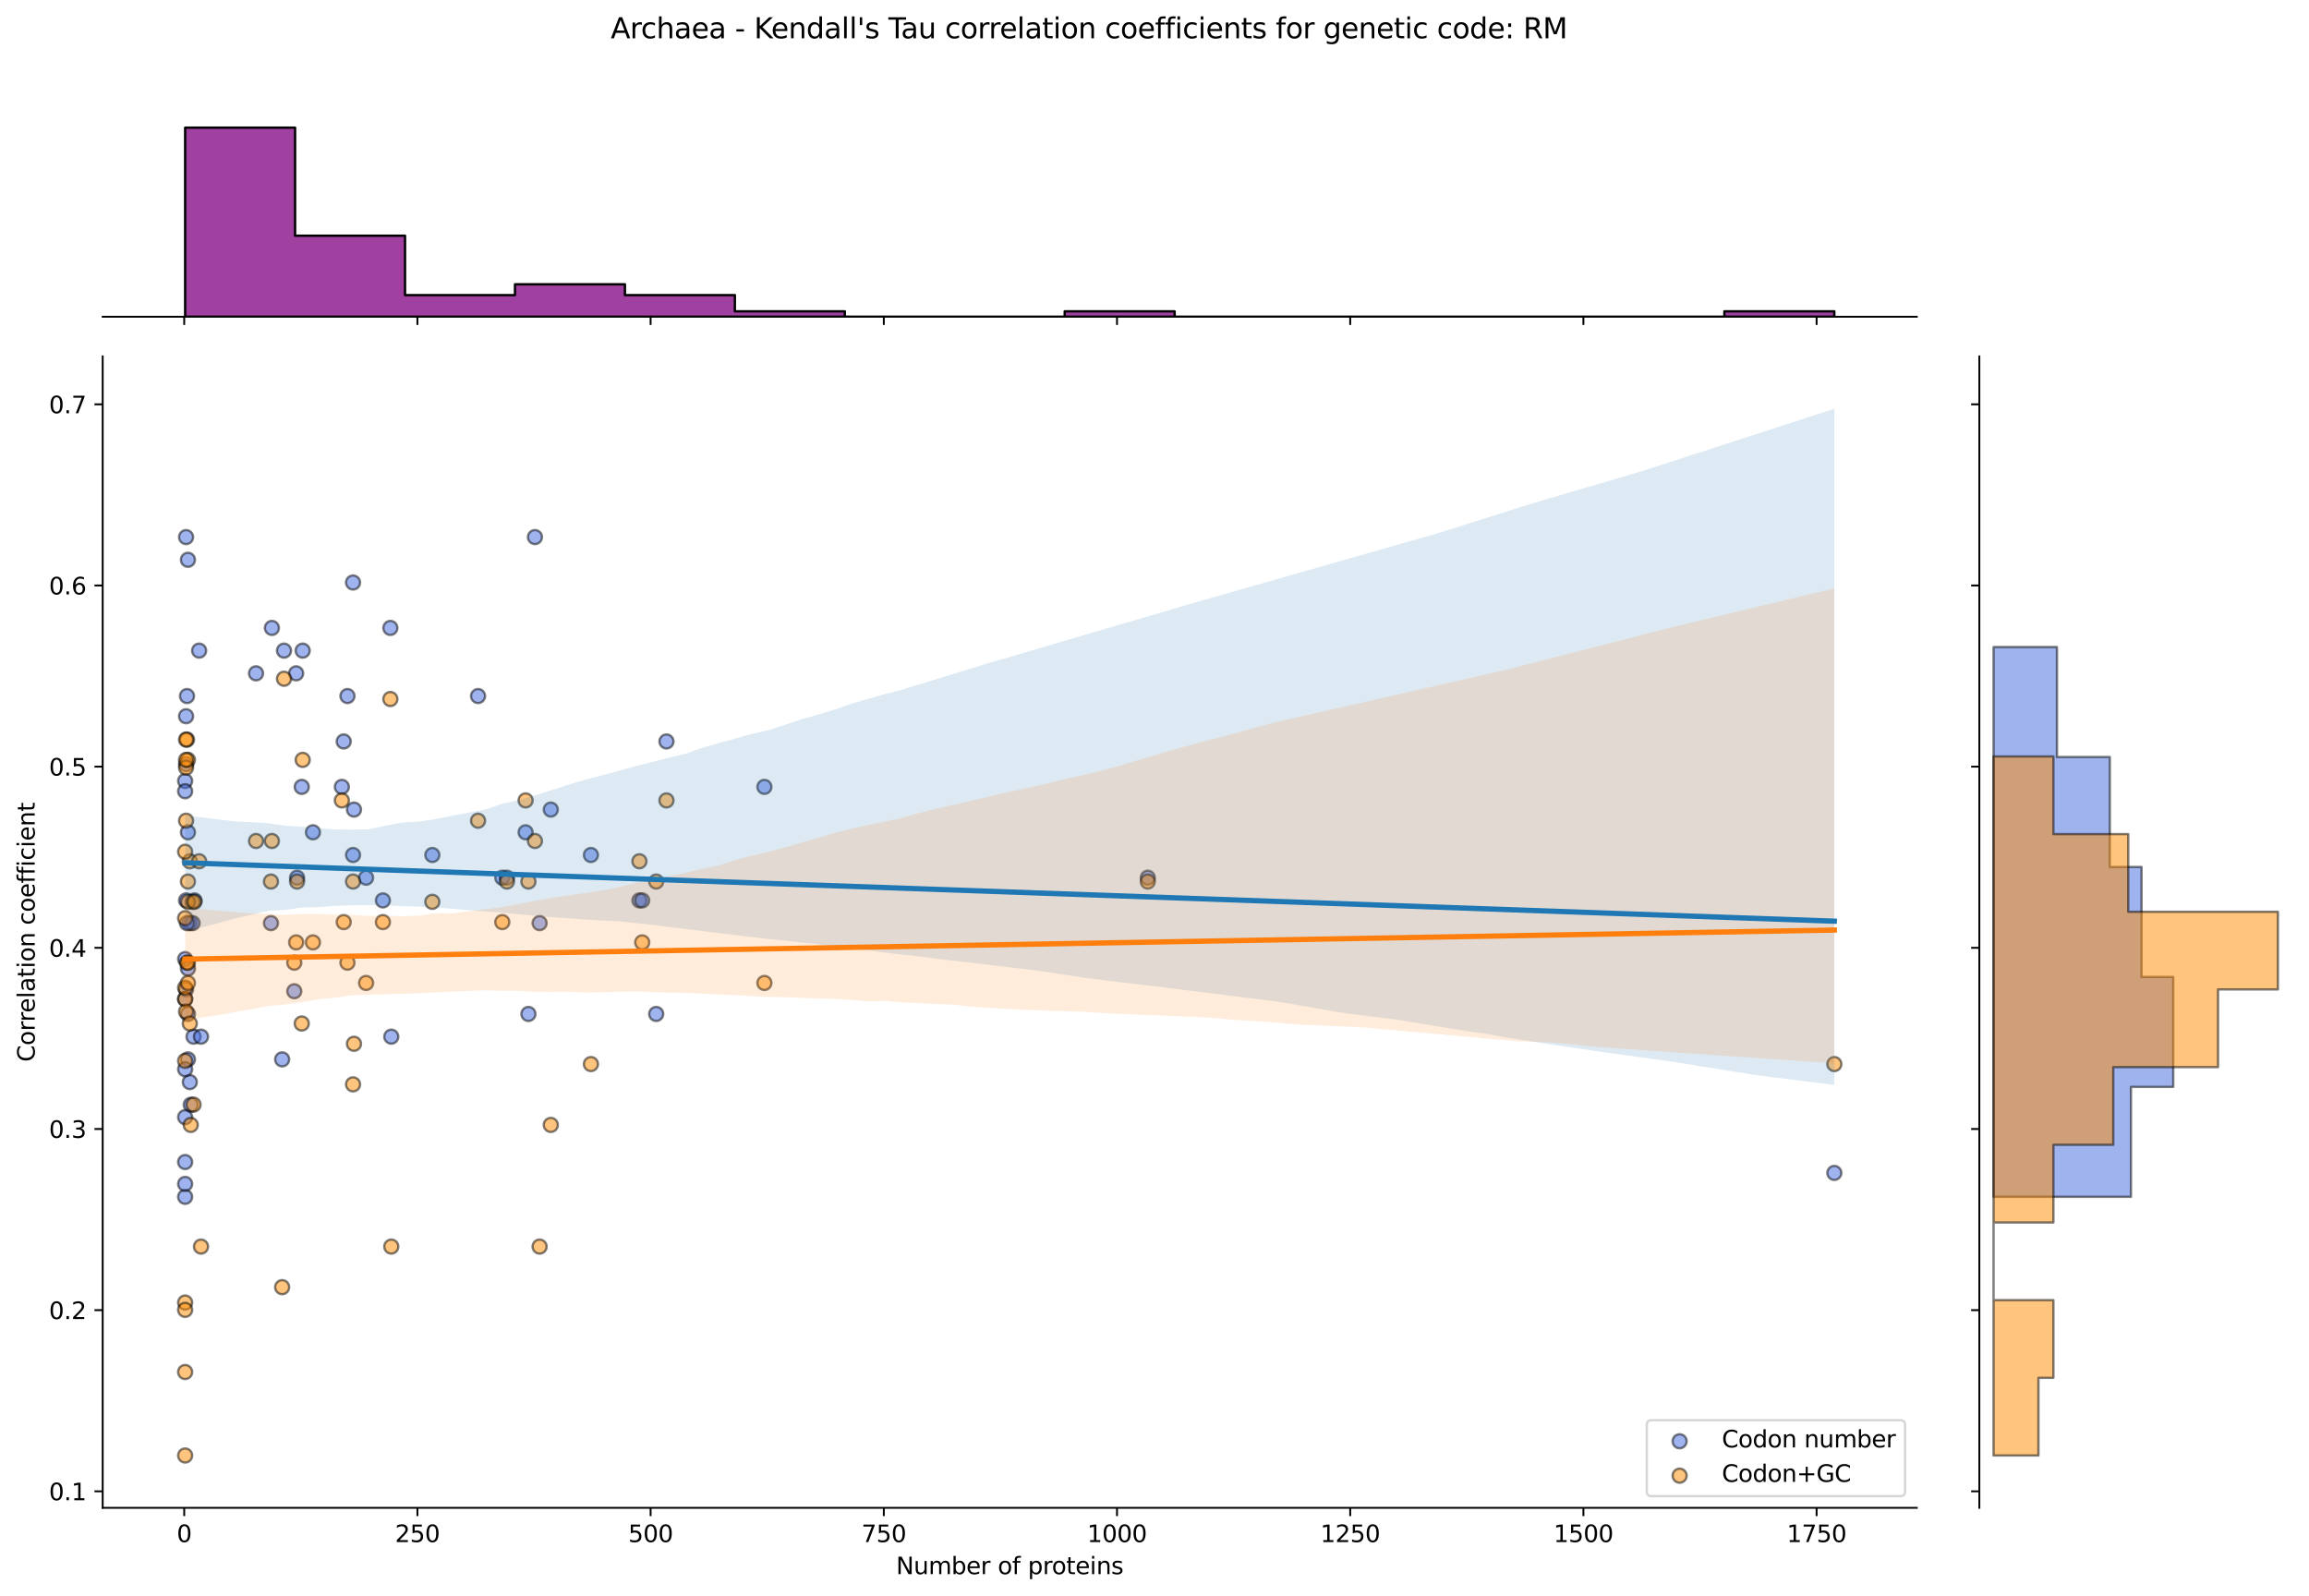 <?xml version="1.0" encoding="utf-8" standalone="no"?>
<!DOCTYPE svg PUBLIC "-//W3C//DTD SVG 1.1//EN"
  "http://www.w3.org/Graphics/SVG/1.1/DTD/svg11.dtd">
<svg xmlns:xlink="http://www.w3.org/1999/xlink" width="984.456pt" height="680.423pt" viewBox="0 0 984.456 680.423" xmlns="http://www.w3.org/2000/svg" version="1.1">
 <defs>
  <style type="text/css">*{stroke-linejoin: round; stroke-linecap: butt}</style>
 </defs>
 <g id="figure_1">
  <g id="patch_1">
   <path d="M 0 680.423 
L 984.456 680.423 
L 984.456 0 
L 0 0 
z
" style="fill: #ffffff"/>
  </g>
  <g id="axes_1">
   <g id="patch_2">
    <path d="M 43.781 642.867 
L 817.232 642.867 
L 817.232 151.966 
L 43.781 151.966 
z
" style="fill: #ffffff"/>
   </g>
   <g id="PathCollection_1">
    <defs>
     <path id="m97616d93a3" d="M 0 3 
C 0.796 3 1.559 2.684 2.121 2.121 
C 2.684 1.559 3 0.796 3 0 
C 3 -0.796 2.684 -1.559 2.121 -2.121 
C 1.559 -2.684 0.796 -3 0 -3 
C -0.796 -3 -1.559 -2.684 -2.121 -2.121 
C -2.684 -1.559 -3 -0.796 -3 0 
C -3 0.796 -2.684 1.559 -2.121 2.121 
C -1.559 2.684 -0.796 3 0 3 
z
" style="stroke: #000000; stroke-opacity: 0.5"/>
    </defs>
    <g clip-path="url(#pafff0c37f7)">
     <use xlink:href="#m97616d93a3" x="125.469" y="422.618" style="fill: #4169e1; fill-opacity: 0.5; stroke: #000000; stroke-opacity: 0.5"/>
     <use xlink:href="#m97616d93a3" x="203.817" y="296.759" style="fill: #4169e1; fill-opacity: 0.5; stroke: #000000; stroke-opacity: 0.5"/>
     <use xlink:href="#m97616d93a3" x="109.163" y="287.078" style="fill: #4169e1; fill-opacity: 0.5; stroke: #000000; stroke-opacity: 0.5"/>
     <use xlink:href="#m97616d93a3" x="115.527" y="393.573" style="fill: #4169e1; fill-opacity: 0.5; stroke: #000000; stroke-opacity: 0.5"/>
     <use xlink:href="#m97616d93a3" x="184.329" y="364.529" style="fill: #4169e1; fill-opacity: 0.5; stroke: #000000; stroke-opacity: 0.5"/>
     <use xlink:href="#m97616d93a3" x="80.927" y="393.573" style="fill: #4169e1; fill-opacity: 0.5; stroke: #000000; stroke-opacity: 0.5"/>
     <use xlink:href="#m97616d93a3" x="272.619" y="383.892" style="fill: #4169e1; fill-opacity: 0.5; stroke: #000000; stroke-opacity: 0.5"/>
     <use xlink:href="#m97616d93a3" x="145.752" y="335.485" style="fill: #4169e1; fill-opacity: 0.5; stroke: #000000; stroke-opacity: 0.5"/>
     <use xlink:href="#m97616d93a3" x="80.131" y="238.671" style="fill: #4169e1; fill-opacity: 0.5; stroke: #000000; stroke-opacity: 0.5"/>
     <use xlink:href="#m97616d93a3" x="78.938" y="510.276" style="fill: #4169e1; fill-opacity: 0.5; stroke: #000000; stroke-opacity: 0.5"/>
     <use xlink:href="#m97616d93a3" x="79.336" y="421.85" style="fill: #4169e1; fill-opacity: 0.5; stroke: #000000; stroke-opacity: 0.5"/>
     <use xlink:href="#m97616d93a3" x="273.812" y="383.892" style="fill: #4169e1; fill-opacity: 0.5; stroke: #000000; stroke-opacity: 0.5"/>
     <use xlink:href="#m97616d93a3" x="78.938" y="332.968" style="fill: #4169e1; fill-opacity: 0.5; stroke: #000000; stroke-opacity: 0.5"/>
     <use xlink:href="#m97616d93a3" x="120.299" y="451.662" style="fill: #4169e1; fill-opacity: 0.5; stroke: #000000; stroke-opacity: 0.5"/>
     <use xlink:href="#m97616d93a3" x="81.324" y="471.025" style="fill: #4169e1; fill-opacity: 0.5; stroke: #000000; stroke-opacity: 0.5"/>
     <use xlink:href="#m97616d93a3" x="126.265" y="287.078" style="fill: #4169e1; fill-opacity: 0.5; stroke: #000000; stroke-opacity: 0.5"/>
     <use xlink:href="#m97616d93a3" x="126.662" y="374.211" style="fill: #4169e1; fill-opacity: 0.5; stroke: #000000; stroke-opacity: 0.5"/>
     <use xlink:href="#m97616d93a3" x="163.251" y="383.892" style="fill: #4169e1; fill-opacity: 0.5; stroke: #000000; stroke-opacity: 0.5"/>
     <use xlink:href="#m97616d93a3" x="82.12" y="393.573" style="fill: #4169e1; fill-opacity: 0.5; stroke: #000000; stroke-opacity: 0.5"/>
     <use xlink:href="#m97616d93a3" x="782.075" y="500.069" style="fill: #4169e1; fill-opacity: 0.5; stroke: #000000; stroke-opacity: 0.5"/>
     <use xlink:href="#m97616d93a3" x="79.734" y="296.759" style="fill: #4169e1; fill-opacity: 0.5; stroke: #000000; stroke-opacity: 0.5"/>
     <use xlink:href="#m97616d93a3" x="121.095" y="277.396" style="fill: #4169e1; fill-opacity: 0.5; stroke: #000000; stroke-opacity: 0.5"/>
     <use xlink:href="#m97616d93a3" x="128.651" y="335.485" style="fill: #4169e1; fill-opacity: 0.5; stroke: #000000; stroke-opacity: 0.5"/>
     <use xlink:href="#m97616d93a3" x="225.292" y="432.299" style="fill: #4169e1; fill-opacity: 0.5; stroke: #000000; stroke-opacity: 0.5"/>
     <use xlink:href="#m97616d93a3" x="79.336" y="228.989" style="fill: #4169e1; fill-opacity: 0.5; stroke: #000000; stroke-opacity: 0.5"/>
     <use xlink:href="#m97616d93a3" x="325.911" y="335.485" style="fill: #4169e1; fill-opacity: 0.5; stroke: #000000; stroke-opacity: 0.5"/>
     <use xlink:href="#m97616d93a3" x="234.837" y="345.166" style="fill: #4169e1; fill-opacity: 0.5; stroke: #000000; stroke-opacity: 0.5"/>
     <use xlink:href="#m97616d93a3" x="78.938" y="337.348" style="fill: #4169e1; fill-opacity: 0.5; stroke: #000000; stroke-opacity: 0.5"/>
     <use xlink:href="#m97616d93a3" x="79.336" y="383.892" style="fill: #4169e1; fill-opacity: 0.5; stroke: #000000; stroke-opacity: 0.5"/>
     <use xlink:href="#m97616d93a3" x="115.924" y="267.715" style="fill: #4169e1; fill-opacity: 0.5; stroke: #000000; stroke-opacity: 0.5"/>
     <use xlink:href="#m97616d93a3" x="78.938" y="425.943" style="fill: #4169e1; fill-opacity: 0.5; stroke: #000000; stroke-opacity: 0.5"/>
     <use xlink:href="#m97616d93a3" x="80.927" y="461.344" style="fill: #4169e1; fill-opacity: 0.5; stroke: #000000; stroke-opacity: 0.5"/>
     <use xlink:href="#m97616d93a3" x="146.547" y="316.122" style="fill: #4169e1; fill-opacity: 0.5; stroke: #000000; stroke-opacity: 0.5"/>
     <use xlink:href="#m97616d93a3" x="279.778" y="432.299" style="fill: #4169e1; fill-opacity: 0.5; stroke: #000000; stroke-opacity: 0.5"/>
     <use xlink:href="#m97616d93a3" x="150.922" y="345.166" style="fill: #4169e1; fill-opacity: 0.5; stroke: #000000; stroke-opacity: 0.5"/>
     <use xlink:href="#m97616d93a3" x="284.152" y="316.122" style="fill: #4169e1; fill-opacity: 0.5; stroke: #000000; stroke-opacity: 0.5"/>
     <use xlink:href="#m97616d93a3" x="80.131" y="432.299" style="fill: #4169e1; fill-opacity: 0.5; stroke: #000000; stroke-opacity: 0.5"/>
     <use xlink:href="#m97616d93a3" x="214.157" y="374.211" style="fill: #4169e1; fill-opacity: 0.5; stroke: #000000; stroke-opacity: 0.5"/>
     <use xlink:href="#m97616d93a3" x="150.524" y="248.352" style="fill: #4169e1; fill-opacity: 0.5; stroke: #000000; stroke-opacity: 0.5"/>
     <use xlink:href="#m97616d93a3" x="78.938" y="408.908" style="fill: #4169e1; fill-opacity: 0.5; stroke: #000000; stroke-opacity: 0.5"/>
     <use xlink:href="#m97616d93a3" x="82.517" y="441.981" style="fill: #4169e1; fill-opacity: 0.5; stroke: #000000; stroke-opacity: 0.5"/>
     <use xlink:href="#m97616d93a3" x="489.366" y="374.211" style="fill: #4169e1; fill-opacity: 0.5; stroke: #000000; stroke-opacity: 0.5"/>
     <use xlink:href="#m97616d93a3" x="228.076" y="228.989" style="fill: #4169e1; fill-opacity: 0.5; stroke: #000000; stroke-opacity: 0.5"/>
     <use xlink:href="#m97616d93a3" x="230.065" y="393.573" style="fill: #4169e1; fill-opacity: 0.5; stroke: #000000; stroke-opacity: 0.5"/>
     <use xlink:href="#m97616d93a3" x="80.131" y="354.848" style="fill: #4169e1; fill-opacity: 0.5; stroke: #000000; stroke-opacity: 0.5"/>
     <use xlink:href="#m97616d93a3" x="251.938" y="364.529" style="fill: #4169e1; fill-opacity: 0.5; stroke: #000000; stroke-opacity: 0.5"/>
     <use xlink:href="#m97616d93a3" x="79.336" y="305.366" style="fill: #4169e1; fill-opacity: 0.5; stroke: #000000; stroke-opacity: 0.5"/>
     <use xlink:href="#m97616d93a3" x="82.915" y="383.892" style="fill: #4169e1; fill-opacity: 0.5; stroke: #000000; stroke-opacity: 0.5"/>
     <use xlink:href="#m97616d93a3" x="133.423" y="354.848" style="fill: #4169e1; fill-opacity: 0.5; stroke: #000000; stroke-opacity: 0.5"/>
     <use xlink:href="#m97616d93a3" x="129.049" y="277.396" style="fill: #4169e1; fill-opacity: 0.5; stroke: #000000; stroke-opacity: 0.5"/>
     <use xlink:href="#m97616d93a3" x="156.092" y="374.211" style="fill: #4169e1; fill-opacity: 0.5; stroke: #000000; stroke-opacity: 0.5"/>
     <use xlink:href="#m97616d93a3" x="224.099" y="354.848" style="fill: #4169e1; fill-opacity: 0.5; stroke: #000000; stroke-opacity: 0.5"/>
     <use xlink:href="#m97616d93a3" x="85.699" y="441.981" style="fill: #4169e1; fill-opacity: 0.5; stroke: #000000; stroke-opacity: 0.5"/>
     <use xlink:href="#m97616d93a3" x="80.131" y="451.662" style="fill: #4169e1; fill-opacity: 0.5; stroke: #000000; stroke-opacity: 0.5"/>
     <use xlink:href="#m97616d93a3" x="80.131" y="412.936" style="fill: #4169e1; fill-opacity: 0.5; stroke: #000000; stroke-opacity: 0.5"/>
     <use xlink:href="#m97616d93a3" x="79.336" y="325.803" style="fill: #4169e1; fill-opacity: 0.5; stroke: #000000; stroke-opacity: 0.5"/>
     <use xlink:href="#m97616d93a3" x="166.83" y="441.981" style="fill: #4169e1; fill-opacity: 0.5; stroke: #000000; stroke-opacity: 0.5"/>
     <use xlink:href="#m97616d93a3" x="78.938" y="476.304" style="fill: #4169e1; fill-opacity: 0.5; stroke: #000000; stroke-opacity: 0.5"/>
     <use xlink:href="#m97616d93a3" x="216.145" y="374.211" style="fill: #4169e1; fill-opacity: 0.5; stroke: #000000; stroke-opacity: 0.5"/>
     <use xlink:href="#m97616d93a3" x="84.904" y="277.396" style="fill: #4169e1; fill-opacity: 0.5; stroke: #000000; stroke-opacity: 0.5"/>
     <use xlink:href="#m97616d93a3" x="150.524" y="364.529" style="fill: #4169e1; fill-opacity: 0.5; stroke: #000000; stroke-opacity: 0.5"/>
     <use xlink:href="#m97616d93a3" x="78.938" y="455.871" style="fill: #4169e1; fill-opacity: 0.5; stroke: #000000; stroke-opacity: 0.5"/>
     <use xlink:href="#m97616d93a3" x="79.734" y="393.573" style="fill: #4169e1; fill-opacity: 0.5; stroke: #000000; stroke-opacity: 0.5"/>
     <use xlink:href="#m97616d93a3" x="148.138" y="296.759" style="fill: #4169e1; fill-opacity: 0.5; stroke: #000000; stroke-opacity: 0.5"/>
     <use xlink:href="#m97616d93a3" x="166.433" y="267.715" style="fill: #4169e1; fill-opacity: 0.5; stroke: #000000; stroke-opacity: 0.5"/>
     <use xlink:href="#m97616d93a3" x="78.938" y="495.438" style="fill: #4169e1; fill-opacity: 0.5; stroke: #000000; stroke-opacity: 0.5"/>
     <use xlink:href="#m97616d93a3" x="78.938" y="504.757" style="fill: #4169e1; fill-opacity: 0.5; stroke: #000000; stroke-opacity: 0.5"/>
    </g>
   </g>
   <g id="PathCollection_2">
    <defs>
     <path id="m372222c92a" d="M 0 3 
C 0.796 3 1.559 2.684 2.121 2.121 
C 2.684 1.559 3 0.796 3 0 
C 3 -0.796 2.684 -1.559 2.121 -2.121 
C 1.559 -2.684 0.796 -3 0 -3 
C -0.796 -3 -1.559 -2.684 -2.121 -2.121 
C -2.684 -1.559 -3 -0.796 -3 0 
C -3 0.796 -2.684 1.559 -2.121 2.121 
C -1.559 2.684 -0.796 3 0 3 
z
" style="stroke: #000000; stroke-opacity: 0.5"/>
    </defs>
    <g clip-path="url(#pafff0c37f7)">
     <use xlink:href="#m372222c92a" x="125.469" y="410.435" style="fill: #ff8c00; fill-opacity: 0.5; stroke: #000000; stroke-opacity: 0.5"/>
     <use xlink:href="#m372222c92a" x="203.817" y="349.91" style="fill: #ff8c00; fill-opacity: 0.5; stroke: #000000; stroke-opacity: 0.5"/>
     <use xlink:href="#m372222c92a" x="109.163" y="358.557" style="fill: #ff8c00; fill-opacity: 0.5; stroke: #000000; stroke-opacity: 0.5"/>
     <use xlink:href="#m372222c92a" x="115.527" y="375.85" style="fill: #ff8c00; fill-opacity: 0.5; stroke: #000000; stroke-opacity: 0.5"/>
     <use xlink:href="#m372222c92a" x="184.329" y="384.496" style="fill: #ff8c00; fill-opacity: 0.5; stroke: #000000; stroke-opacity: 0.5"/>
     <use xlink:href="#m372222c92a" x="80.927" y="367.203" style="fill: #ff8c00; fill-opacity: 0.5; stroke: #000000; stroke-opacity: 0.5"/>
     <use xlink:href="#m372222c92a" x="272.619" y="367.203" style="fill: #ff8c00; fill-opacity: 0.5; stroke: #000000; stroke-opacity: 0.5"/>
     <use xlink:href="#m372222c92a" x="145.752" y="341.264" style="fill: #ff8c00; fill-opacity: 0.5; stroke: #000000; stroke-opacity: 0.5"/>
     <use xlink:href="#m372222c92a" x="80.131" y="375.85" style="fill: #ff8c00; fill-opacity: 0.5; stroke: #000000; stroke-opacity: 0.5"/>
     <use xlink:href="#m372222c92a" x="78.938" y="425.942" style="fill: #ff8c00; fill-opacity: 0.5; stroke: #000000; stroke-opacity: 0.5"/>
     <use xlink:href="#m372222c92a" x="79.336" y="431.309" style="fill: #ff8c00; fill-opacity: 0.5; stroke: #000000; stroke-opacity: 0.5"/>
     <use xlink:href="#m372222c92a" x="273.812" y="401.789" style="fill: #ff8c00; fill-opacity: 0.5; stroke: #000000; stroke-opacity: 0.5"/>
     <use xlink:href="#m372222c92a" x="78.938" y="391.468" style="fill: #ff8c00; fill-opacity: 0.5; stroke: #000000; stroke-opacity: 0.5"/>
     <use xlink:href="#m372222c92a" x="120.299" y="548.778" style="fill: #ff8c00; fill-opacity: 0.5; stroke: #000000; stroke-opacity: 0.5"/>
     <use xlink:href="#m372222c92a" x="81.324" y="479.607" style="fill: #ff8c00; fill-opacity: 0.5; stroke: #000000; stroke-opacity: 0.5"/>
     <use xlink:href="#m372222c92a" x="126.265" y="401.789" style="fill: #ff8c00; fill-opacity: 0.5; stroke: #000000; stroke-opacity: 0.5"/>
     <use xlink:href="#m372222c92a" x="126.662" y="375.85" style="fill: #ff8c00; fill-opacity: 0.5; stroke: #000000; stroke-opacity: 0.5"/>
     <use xlink:href="#m372222c92a" x="163.251" y="393.142" style="fill: #ff8c00; fill-opacity: 0.5; stroke: #000000; stroke-opacity: 0.5"/>
     <use xlink:href="#m372222c92a" x="82.12" y="384.496" style="fill: #ff8c00; fill-opacity: 0.5; stroke: #000000; stroke-opacity: 0.5"/>
     <use xlink:href="#m372222c92a" x="782.075" y="453.668" style="fill: #ff8c00; fill-opacity: 0.5; stroke: #000000; stroke-opacity: 0.5"/>
     <use xlink:href="#m372222c92a" x="79.734" y="315.325" style="fill: #ff8c00; fill-opacity: 0.5; stroke: #000000; stroke-opacity: 0.5"/>
     <use xlink:href="#m372222c92a" x="121.095" y="289.385" style="fill: #ff8c00; fill-opacity: 0.5; stroke: #000000; stroke-opacity: 0.5"/>
     <use xlink:href="#m372222c92a" x="128.651" y="436.375" style="fill: #ff8c00; fill-opacity: 0.5; stroke: #000000; stroke-opacity: 0.5"/>
     <use xlink:href="#m372222c92a" x="225.292" y="375.85" style="fill: #ff8c00; fill-opacity: 0.5; stroke: #000000; stroke-opacity: 0.5"/>
     <use xlink:href="#m372222c92a" x="79.336" y="315.325" style="fill: #ff8c00; fill-opacity: 0.5; stroke: #000000; stroke-opacity: 0.5"/>
     <use xlink:href="#m372222c92a" x="325.911" y="419.082" style="fill: #ff8c00; fill-opacity: 0.5; stroke: #000000; stroke-opacity: 0.5"/>
     <use xlink:href="#m372222c92a" x="234.837" y="479.607" style="fill: #ff8c00; fill-opacity: 0.5; stroke: #000000; stroke-opacity: 0.5"/>
     <use xlink:href="#m372222c92a" x="78.938" y="421.091" style="fill: #ff8c00; fill-opacity: 0.5; stroke: #000000; stroke-opacity: 0.5"/>
     <use xlink:href="#m372222c92a" x="79.336" y="349.91" style="fill: #ff8c00; fill-opacity: 0.5; stroke: #000000; stroke-opacity: 0.5"/>
     <use xlink:href="#m372222c92a" x="115.924" y="358.557" style="fill: #ff8c00; fill-opacity: 0.5; stroke: #000000; stroke-opacity: 0.5"/>
     <use xlink:href="#m372222c92a" x="78.938" y="452.291" style="fill: #ff8c00; fill-opacity: 0.5; stroke: #000000; stroke-opacity: 0.5"/>
     <use xlink:href="#m372222c92a" x="80.927" y="436.375" style="fill: #ff8c00; fill-opacity: 0.5; stroke: #000000; stroke-opacity: 0.5"/>
     <use xlink:href="#m372222c92a" x="146.547" y="393.142" style="fill: #ff8c00; fill-opacity: 0.5; stroke: #000000; stroke-opacity: 0.5"/>
     <use xlink:href="#m372222c92a" x="279.778" y="375.85" style="fill: #ff8c00; fill-opacity: 0.5; stroke: #000000; stroke-opacity: 0.5"/>
     <use xlink:href="#m372222c92a" x="150.922" y="445.021" style="fill: #ff8c00; fill-opacity: 0.5; stroke: #000000; stroke-opacity: 0.5"/>
     <use xlink:href="#m372222c92a" x="284.152" y="341.264" style="fill: #ff8c00; fill-opacity: 0.5; stroke: #000000; stroke-opacity: 0.5"/>
     <use xlink:href="#m372222c92a" x="80.131" y="384.496" style="fill: #ff8c00; fill-opacity: 0.5; stroke: #000000; stroke-opacity: 0.5"/>
     <use xlink:href="#m372222c92a" x="214.157" y="393.142" style="fill: #ff8c00; fill-opacity: 0.5; stroke: #000000; stroke-opacity: 0.5"/>
     <use xlink:href="#m372222c92a" x="150.524" y="375.85" style="fill: #ff8c00; fill-opacity: 0.5; stroke: #000000; stroke-opacity: 0.5"/>
     <use xlink:href="#m372222c92a" x="78.938" y="555.336" style="fill: #ff8c00; fill-opacity: 0.5; stroke: #000000; stroke-opacity: 0.5"/>
     <use xlink:href="#m372222c92a" x="82.517" y="470.96" style="fill: #ff8c00; fill-opacity: 0.5; stroke: #000000; stroke-opacity: 0.5"/>
     <use xlink:href="#m372222c92a" x="489.366" y="375.85" style="fill: #ff8c00; fill-opacity: 0.5; stroke: #000000; stroke-opacity: 0.5"/>
     <use xlink:href="#m372222c92a" x="228.076" y="358.557" style="fill: #ff8c00; fill-opacity: 0.5; stroke: #000000; stroke-opacity: 0.5"/>
     <use xlink:href="#m372222c92a" x="230.065" y="531.485" style="fill: #ff8c00; fill-opacity: 0.5; stroke: #000000; stroke-opacity: 0.5"/>
     <use xlink:href="#m372222c92a" x="80.131" y="323.971" style="fill: #ff8c00; fill-opacity: 0.5; stroke: #000000; stroke-opacity: 0.5"/>
     <use xlink:href="#m372222c92a" x="251.938" y="453.668" style="fill: #ff8c00; fill-opacity: 0.5; stroke: #000000; stroke-opacity: 0.5"/>
     <use xlink:href="#m372222c92a" x="79.336" y="327.278" style="fill: #ff8c00; fill-opacity: 0.5; stroke: #000000; stroke-opacity: 0.5"/>
     <use xlink:href="#m372222c92a" x="82.915" y="384.496" style="fill: #ff8c00; fill-opacity: 0.5; stroke: #000000; stroke-opacity: 0.5"/>
     <use xlink:href="#m372222c92a" x="133.423" y="401.789" style="fill: #ff8c00; fill-opacity: 0.5; stroke: #000000; stroke-opacity: 0.5"/>
     <use xlink:href="#m372222c92a" x="129.049" y="323.971" style="fill: #ff8c00; fill-opacity: 0.5; stroke: #000000; stroke-opacity: 0.5"/>
     <use xlink:href="#m372222c92a" x="156.092" y="419.082" style="fill: #ff8c00; fill-opacity: 0.5; stroke: #000000; stroke-opacity: 0.5"/>
     <use xlink:href="#m372222c92a" x="224.099" y="341.264" style="fill: #ff8c00; fill-opacity: 0.5; stroke: #000000; stroke-opacity: 0.5"/>
     <use xlink:href="#m372222c92a" x="85.699" y="531.485" style="fill: #ff8c00; fill-opacity: 0.5; stroke: #000000; stroke-opacity: 0.5"/>
     <use xlink:href="#m372222c92a" x="80.131" y="410.435" style="fill: #ff8c00; fill-opacity: 0.5; stroke: #000000; stroke-opacity: 0.5"/>
     <use xlink:href="#m372222c92a" x="80.131" y="419.082" style="fill: #ff8c00; fill-opacity: 0.5; stroke: #000000; stroke-opacity: 0.5"/>
     <use xlink:href="#m372222c92a" x="79.336" y="323.971" style="fill: #ff8c00; fill-opacity: 0.5; stroke: #000000; stroke-opacity: 0.5"/>
     <use xlink:href="#m372222c92a" x="166.83" y="531.485" style="fill: #ff8c00; fill-opacity: 0.5; stroke: #000000; stroke-opacity: 0.5"/>
     <use xlink:href="#m372222c92a" x="78.938" y="620.553" style="fill: #ff8c00; fill-opacity: 0.5; stroke: #000000; stroke-opacity: 0.5"/>
     <use xlink:href="#m372222c92a" x="216.145" y="375.85" style="fill: #ff8c00; fill-opacity: 0.5; stroke: #000000; stroke-opacity: 0.5"/>
     <use xlink:href="#m372222c92a" x="84.904" y="367.203" style="fill: #ff8c00; fill-opacity: 0.5; stroke: #000000; stroke-opacity: 0.5"/>
     <use xlink:href="#m372222c92a" x="150.524" y="462.314" style="fill: #ff8c00; fill-opacity: 0.5; stroke: #000000; stroke-opacity: 0.5"/>
     <use xlink:href="#m372222c92a" x="78.938" y="558.458" style="fill: #ff8c00; fill-opacity: 0.5; stroke: #000000; stroke-opacity: 0.5"/>
     <use xlink:href="#m372222c92a" x="79.734" y="410.435" style="fill: #ff8c00; fill-opacity: 0.5; stroke: #000000; stroke-opacity: 0.5"/>
     <use xlink:href="#m372222c92a" x="148.138" y="410.435" style="fill: #ff8c00; fill-opacity: 0.5; stroke: #000000; stroke-opacity: 0.5"/>
     <use xlink:href="#m372222c92a" x="166.433" y="298.032" style="fill: #ff8c00; fill-opacity: 0.5; stroke: #000000; stroke-opacity: 0.5"/>
     <use xlink:href="#m372222c92a" x="78.938" y="584.961" style="fill: #ff8c00; fill-opacity: 0.5; stroke: #000000; stroke-opacity: 0.5"/>
     <use xlink:href="#m372222c92a" x="78.938" y="363.138" style="fill: #ff8c00; fill-opacity: 0.5; stroke: #000000; stroke-opacity: 0.5"/>
    </g>
   </g>
   <g id="PolyCollection_1">
    <path d="M 78.938 347.645 
L 78.938 397.084 
L 86.04 395.445 
L 93.143 393.544 
L 100.245 391.582 
L 107.348 389.977 
L 114.45 388.327 
L 121.552 387.955 
L 128.655 386.942 
L 135.757 386.727 
L 142.86 386.25 
L 149.962 385.954 
L 157.064 385.911 
L 164.167 385.95 
L 171.269 386.298 
L 178.372 386.541 
L 185.474 386.888 
L 192.576 387.437 
L 199.679 388.052 
L 206.781 388.598 
L 213.884 389.095 
L 220.986 389.764 
L 228.088 390.463 
L 235.191 391.01 
L 242.293 391.511 
L 249.396 392.016 
L 256.498 392.488 
L 263.6 392.756 
L 270.703 393.519 
L 277.805 394.301 
L 284.908 395.174 
L 292.01 396.045 
L 299.112 396.91 
L 306.215 397.783 
L 313.317 398.654 
L 320.419 399.506 
L 327.522 400.329 
L 334.624 401.044 
L 341.727 401.85 
L 348.829 402.562 
L 355.931 403.707 
L 363.034 404.476 
L 370.136 405.242 
L 377.239 406.133 
L 384.341 406.972 
L 391.443 407.7 
L 398.546 408.674 
L 405.648 409.54 
L 412.751 410.28 
L 419.853 411.127 
L 426.955 412 
L 434.058 412.844 
L 441.16 413.695 
L 448.263 414.725 
L 455.365 415.805 
L 462.467 416.883 
L 469.57 417.752 
L 476.672 418.679 
L 483.775 419.49 
L 490.877 420.359 
L 497.979 421.228 
L 505.082 422.097 
L 512.184 422.966 
L 519.287 423.834 
L 526.389 424.775 
L 533.491 425.651 
L 540.594 426.527 
L 547.696 427.511 
L 554.799 428.764 
L 561.901 430.017 
L 569.003 431.247 
L 576.106 432.326 
L 583.208 433.239 
L 590.31 434.027 
L 597.413 435.033 
L 604.515 436.206 
L 611.618 437.378 
L 618.72 438.551 
L 625.822 439.721 
L 632.925 440.65 
L 640.027 441.951 
L 647.13 443.096 
L 654.232 444.194 
L 661.334 445.372 
L 668.437 446.361 
L 675.539 447.401 
L 682.642 448.432 
L 689.744 449.418 
L 696.846 450.404 
L 703.949 451.39 
L 711.051 452.376 
L 718.154 453.468 
L 725.256 454.608 
L 732.358 455.754 
L 739.461 456.899 
L 746.563 458.024 
L 753.666 458.987 
L 760.768 459.907 
L 767.87 460.78 
L 774.973 461.653 
L 782.075 462.525 
L 782.075 174.279 
L 782.075 174.279 
L 774.973 176.583 
L 767.87 178.887 
L 760.768 181.191 
L 753.666 183.495 
L 746.563 185.799 
L 739.461 188.102 
L 732.358 190.406 
L 725.256 192.71 
L 718.154 195.014 
L 711.051 197.318 
L 703.949 199.622 
L 696.846 201.821 
L 689.744 203.912 
L 682.642 206.002 
L 675.539 208.093 
L 668.437 210.184 
L 661.334 212.274 
L 654.232 214.365 
L 647.13 216.578 
L 640.027 218.824 
L 632.925 221.07 
L 625.822 223.316 
L 618.72 225.562 
L 611.618 227.757 
L 604.515 229.784 
L 597.413 231.811 
L 590.31 233.838 
L 583.208 235.864 
L 576.106 237.891 
L 569.003 239.918 
L 561.901 241.945 
L 554.799 243.972 
L 547.696 245.999 
L 540.594 248.026 
L 533.491 250.052 
L 526.389 252.079 
L 519.287 254.106 
L 512.184 256.133 
L 505.082 258.181 
L 497.979 260.266 
L 490.877 262.351 
L 483.775 264.436 
L 476.672 266.521 
L 469.57 268.606 
L 462.467 270.691 
L 455.365 272.776 
L 448.263 274.863 
L 441.16 276.952 
L 434.058 279.041 
L 426.955 281.13 
L 419.853 283.219 
L 412.751 285.379 
L 405.648 287.566 
L 398.546 289.753 
L 391.443 291.94 
L 384.341 294.127 
L 377.239 295.937 
L 370.136 297.979 
L 363.034 299.981 
L 355.931 302.517 
L 348.829 304.662 
L 341.727 306.66 
L 334.624 309.041 
L 327.522 311.342 
L 320.419 312.956 
L 313.317 314.92 
L 306.215 316.892 
L 299.112 318.926 
L 292.01 321.442 
L 284.908 323.101 
L 277.805 324.946 
L 270.703 326.751 
L 263.6 328.723 
L 256.498 330.633 
L 249.396 332.477 
L 242.293 334.589 
L 235.191 336.85 
L 228.088 339.114 
L 220.986 341.143 
L 213.884 342.736 
L 206.781 345.17 
L 199.679 346.475 
L 192.576 347.853 
L 185.474 349.255 
L 178.372 350.32 
L 171.269 350.714 
L 164.167 352.098 
L 157.064 353.586 
L 149.962 353.703 
L 142.86 353.648 
L 135.757 353.1 
L 128.655 352.423 
L 121.552 352.031 
L 114.45 351.002 
L 107.348 350.537 
L 100.245 350.223 
L 93.143 349.363 
L 86.04 348.502 
L 78.938 347.645 
z
" clip-path="url(#pafff0c37f7)" style="fill: #1f77b4; fill-opacity: 0.15"/>
   </g>
   <g id="PolyCollection_2">
    <path d="M 78.938 387.215 
L 78.938 435.308 
L 86.04 433.82 
L 93.143 432.789 
L 100.245 431.466 
L 107.348 430.218 
L 114.45 428.871 
L 121.552 428.27 
L 128.655 427.261 
L 135.757 425.994 
L 142.86 425.407 
L 149.962 424.305 
L 157.064 424.088 
L 164.167 423.901 
L 171.269 423.699 
L 178.372 423.501 
L 185.474 423.027 
L 192.576 422.807 
L 199.679 422.482 
L 206.781 422.207 
L 213.884 422.413 
L 220.986 422.455 
L 228.088 422.833 
L 235.191 422.882 
L 242.293 422.823 
L 249.396 423.146 
L 256.498 423.047 
L 263.6 422.799 
L 270.703 422.704 
L 277.805 422.918 
L 284.908 423.171 
L 292.01 423.287 
L 299.112 423.636 
L 306.215 423.963 
L 313.317 424.249 
L 320.419 424.691 
L 327.522 425.021 
L 334.624 425.157 
L 341.727 425.457 
L 348.829 425.701 
L 355.931 425.837 
L 363.034 426.25 
L 370.136 426.921 
L 377.239 426.708 
L 384.341 427.381 
L 391.443 427.661 
L 398.546 428.042 
L 405.648 428.255 
L 412.751 429.034 
L 419.853 429.601 
L 426.955 429.95 
L 434.058 430.437 
L 441.16 430.649 
L 448.263 430.998 
L 455.365 431.138 
L 462.467 431.368 
L 469.57 431.857 
L 476.672 432.198 
L 483.775 432.494 
L 490.877 432.789 
L 497.979 433.083 
L 505.082 433.378 
L 512.184 433.672 
L 519.287 434.155 
L 526.389 434.858 
L 533.491 435.221 
L 540.594 435.652 
L 547.696 436.324 
L 554.799 436.874 
L 561.901 437.16 
L 569.003 437.446 
L 576.106 437.732 
L 583.208 438.2 
L 590.31 438.839 
L 597.413 439.478 
L 604.515 440.118 
L 611.618 440.757 
L 618.72 441.397 
L 625.822 442.036 
L 632.925 442.676 
L 640.027 443.315 
L 647.13 443.915 
L 654.232 444.21 
L 661.334 444.502 
L 668.437 445.105 
L 675.539 445.843 
L 682.642 446.508 
L 689.744 446.999 
L 696.846 447.453 
L 703.949 447.976 
L 711.051 448.471 
L 718.154 448.966 
L 725.256 449.461 
L 732.358 449.954 
L 739.461 450.443 
L 746.563 450.932 
L 753.666 451.419 
L 760.768 451.907 
L 767.87 452.395 
L 774.973 452.883 
L 782.075 453.37 
L 782.075 250.831 
L 782.075 250.831 
L 774.973 252.532 
L 767.87 254.234 
L 760.768 255.936 
L 753.666 257.638 
L 746.563 259.344 
L 739.461 261.05 
L 732.358 262.756 
L 725.256 264.462 
L 718.154 266.169 
L 711.051 267.875 
L 703.949 269.698 
L 696.846 271.522 
L 689.744 273.345 
L 682.642 275.169 
L 675.539 276.992 
L 668.437 278.816 
L 661.334 280.64 
L 654.232 282.463 
L 647.13 284.287 
L 640.027 286.045 
L 632.925 287.66 
L 625.822 289.275 
L 618.72 290.89 
L 611.618 292.506 
L 604.515 294.121 
L 597.413 295.736 
L 590.31 297.351 
L 583.208 298.966 
L 576.106 300.581 
L 569.003 302.197 
L 561.901 303.812 
L 554.799 305.427 
L 547.696 307.047 
L 540.594 308.748 
L 533.491 310.686 
L 526.389 312.69 
L 519.287 314.612 
L 512.184 316.321 
L 505.082 318.317 
L 497.979 320.317 
L 490.877 322.415 
L 483.775 324.518 
L 476.672 326.622 
L 469.57 328.586 
L 462.467 330.303 
L 455.365 331.851 
L 448.263 333.62 
L 441.16 335.233 
L 434.058 336.846 
L 426.955 338.291 
L 419.853 340.075 
L 412.751 341.684 
L 405.648 343.297 
L 398.546 344.919 
L 391.443 346.702 
L 384.341 348.737 
L 377.239 350.286 
L 370.136 351.776 
L 363.034 353.31 
L 355.931 355.137 
L 348.829 357.184 
L 341.727 359.232 
L 334.624 361.296 
L 327.522 363.173 
L 320.419 364.835 
L 313.317 366.707 
L 306.215 369.001 
L 299.112 370.479 
L 292.01 372.114 
L 284.908 373.679 
L 277.805 375.241 
L 270.703 376.394 
L 263.6 378.283 
L 256.498 379.68 
L 249.396 380.734 
L 242.293 381.766 
L 235.191 382.803 
L 228.088 384.042 
L 220.986 385.39 
L 213.884 386.767 
L 206.781 387.693 
L 199.679 388.566 
L 192.576 389.444 
L 185.474 389.393 
L 178.372 390.419 
L 171.269 390.598 
L 164.167 390.44 
L 157.064 390.47 
L 149.962 390.078 
L 142.86 389.952 
L 135.757 389.706 
L 128.655 389.71 
L 121.552 390.092 
L 114.45 389.697 
L 107.348 389.344 
L 100.245 388.813 
L 93.143 388.283 
L 86.04 387.666 
L 78.938 387.215 
z
" clip-path="url(#pafff0c37f7)" style="fill: #ff7f0e; fill-opacity: 0.15"/>
   </g>
   <g id="matplotlib.axis_1">
    <g id="xtick_1">
     <g id="line2d_1">
      <defs>
       <path id="m43c5c4b328" d="M 0 0 
L 0 3.5 
" style="stroke: #000000; stroke-width: 0.8"/>
      </defs>
      <g>
       <use xlink:href="#m43c5c4b328" x="78.54" y="642.867" style="stroke: #000000; stroke-width: 0.8"/>
      </g>
     </g>
     <g id="text_1">
      <!-- 0 -->
      <g transform="translate(75.359 657.465) scale(0.1 -0.1)">
       <defs>
        <path id="DejaVuSans-30" d="M 2034 4250 
Q 1547 4250 1301 3770 
Q 1056 3291 1056 2328 
Q 1056 1369 1301 889 
Q 1547 409 2034 409 
Q 2525 409 2770 889 
Q 3016 1369 3016 2328 
Q 3016 3291 2770 3770 
Q 2525 4250 2034 4250 
z
M 2034 4750 
Q 2819 4750 3233 4129 
Q 3647 3509 3647 2328 
Q 3647 1150 3233 529 
Q 2819 -91 2034 -91 
Q 1250 -91 836 529 
Q 422 1150 422 2328 
Q 422 3509 836 4129 
Q 1250 4750 2034 4750 
z
" transform="scale(0.016)"/>
       </defs>
       <use xlink:href="#DejaVuSans-30"/>
      </g>
     </g>
    </g>
    <g id="xtick_2">
     <g id="line2d_2">
      <g>
       <use xlink:href="#m43c5c4b328" x="177.966" y="642.867" style="stroke: #000000; stroke-width: 0.8"/>
      </g>
     </g>
     <g id="text_2">
      <!-- 250 -->
      <g transform="translate(168.422 657.465) scale(0.1 -0.1)">
       <defs>
        <path id="DejaVuSans-32" d="M 1228 531 
L 3431 531 
L 3431 0 
L 469 0 
L 469 531 
Q 828 903 1448 1529 
Q 2069 2156 2228 2338 
Q 2531 2678 2651 2914 
Q 2772 3150 2772 3378 
Q 2772 3750 2511 3984 
Q 2250 4219 1831 4219 
Q 1534 4219 1204 4116 
Q 875 4013 500 3803 
L 500 4441 
Q 881 4594 1212 4672 
Q 1544 4750 1819 4750 
Q 2544 4750 2975 4387 
Q 3406 4025 3406 3419 
Q 3406 3131 3298 2873 
Q 3191 2616 2906 2266 
Q 2828 2175 2409 1742 
Q 1991 1309 1228 531 
z
" transform="scale(0.016)"/>
        <path id="DejaVuSans-35" d="M 691 4666 
L 3169 4666 
L 3169 4134 
L 1269 4134 
L 1269 2991 
Q 1406 3038 1543 3061 
Q 1681 3084 1819 3084 
Q 2600 3084 3056 2656 
Q 3513 2228 3513 1497 
Q 3513 744 3044 326 
Q 2575 -91 1722 -91 
Q 1428 -91 1123 -41 
Q 819 9 494 109 
L 494 744 
Q 775 591 1075 516 
Q 1375 441 1709 441 
Q 2250 441 2565 725 
Q 2881 1009 2881 1497 
Q 2881 1984 2565 2268 
Q 2250 2553 1709 2553 
Q 1456 2553 1204 2497 
Q 953 2441 691 2322 
L 691 4666 
z
" transform="scale(0.016)"/>
       </defs>
       <use xlink:href="#DejaVuSans-32"/>
       <use xlink:href="#DejaVuSans-35" x="63.623"/>
       <use xlink:href="#DejaVuSans-30" x="127.246"/>
      </g>
     </g>
    </g>
    <g id="xtick_3">
     <g id="line2d_3">
      <g>
       <use xlink:href="#m43c5c4b328" x="277.391" y="642.867" style="stroke: #000000; stroke-width: 0.8"/>
      </g>
     </g>
     <g id="text_3">
      <!-- 500 -->
      <g transform="translate(267.848 657.465) scale(0.1 -0.1)">
       <use xlink:href="#DejaVuSans-35"/>
       <use xlink:href="#DejaVuSans-30" x="63.623"/>
       <use xlink:href="#DejaVuSans-30" x="127.246"/>
      </g>
     </g>
    </g>
    <g id="xtick_4">
     <g id="line2d_4">
      <g>
       <use xlink:href="#m43c5c4b328" x="376.817" y="642.867" style="stroke: #000000; stroke-width: 0.8"/>
      </g>
     </g>
     <g id="text_4">
      <!-- 750 -->
      <g transform="translate(367.273 657.465) scale(0.1 -0.1)">
       <defs>
        <path id="DejaVuSans-37" d="M 525 4666 
L 3525 4666 
L 3525 4397 
L 1831 0 
L 1172 0 
L 2766 4134 
L 525 4134 
L 525 4666 
z
" transform="scale(0.016)"/>
       </defs>
       <use xlink:href="#DejaVuSans-37"/>
       <use xlink:href="#DejaVuSans-35" x="63.623"/>
       <use xlink:href="#DejaVuSans-30" x="127.246"/>
      </g>
     </g>
    </g>
    <g id="xtick_5">
     <g id="line2d_5">
      <g>
       <use xlink:href="#m43c5c4b328" x="476.242" y="642.867" style="stroke: #000000; stroke-width: 0.8"/>
      </g>
     </g>
     <g id="text_5">
      <!-- 1000 -->
      <g transform="translate(463.517 657.465) scale(0.1 -0.1)">
       <defs>
        <path id="DejaVuSans-31" d="M 794 531 
L 1825 531 
L 1825 4091 
L 703 3866 
L 703 4441 
L 1819 4666 
L 2450 4666 
L 2450 531 
L 3481 531 
L 3481 0 
L 794 0 
L 794 531 
z
" transform="scale(0.016)"/>
       </defs>
       <use xlink:href="#DejaVuSans-31"/>
       <use xlink:href="#DejaVuSans-30" x="63.623"/>
       <use xlink:href="#DejaVuSans-30" x="127.246"/>
       <use xlink:href="#DejaVuSans-30" x="190.869"/>
      </g>
     </g>
    </g>
    <g id="xtick_6">
     <g id="line2d_6">
      <g>
       <use xlink:href="#m43c5c4b328" x="575.668" y="642.867" style="stroke: #000000; stroke-width: 0.8"/>
      </g>
     </g>
     <g id="text_6">
      <!-- 1250 -->
      <g transform="translate(562.943 657.465) scale(0.1 -0.1)">
       <use xlink:href="#DejaVuSans-31"/>
       <use xlink:href="#DejaVuSans-32" x="63.623"/>
       <use xlink:href="#DejaVuSans-35" x="127.246"/>
       <use xlink:href="#DejaVuSans-30" x="190.869"/>
      </g>
     </g>
    </g>
    <g id="xtick_7">
     <g id="line2d_7">
      <g>
       <use xlink:href="#m43c5c4b328" x="675.093" y="642.867" style="stroke: #000000; stroke-width: 0.8"/>
      </g>
     </g>
     <g id="text_7">
      <!-- 1500 -->
      <g transform="translate(662.368 657.465) scale(0.1 -0.1)">
       <use xlink:href="#DejaVuSans-31"/>
       <use xlink:href="#DejaVuSans-35" x="63.623"/>
       <use xlink:href="#DejaVuSans-30" x="127.246"/>
       <use xlink:href="#DejaVuSans-30" x="190.869"/>
      </g>
     </g>
    </g>
    <g id="xtick_8">
     <g id="line2d_8">
      <g>
       <use xlink:href="#m43c5c4b328" x="774.519" y="642.867" style="stroke: #000000; stroke-width: 0.8"/>
      </g>
     </g>
     <g id="text_8">
      <!-- 1750 -->
      <g transform="translate(761.794 657.465) scale(0.1 -0.1)">
       <use xlink:href="#DejaVuSans-31"/>
       <use xlink:href="#DejaVuSans-37" x="63.623"/>
       <use xlink:href="#DejaVuSans-35" x="127.246"/>
       <use xlink:href="#DejaVuSans-30" x="190.869"/>
      </g>
     </g>
    </g>
    <g id="text_9">
     <!-- Number of proteins -->
     <g transform="translate(382.047 671.143) scale(0.1 -0.1)">
      <defs>
       <path id="DejaVuSans-4e" d="M 628 4666 
L 1478 4666 
L 3547 763 
L 3547 4666 
L 4159 4666 
L 4159 0 
L 3309 0 
L 1241 3903 
L 1241 0 
L 628 0 
L 628 4666 
z
" transform="scale(0.016)"/>
       <path id="DejaVuSans-75" d="M 544 1381 
L 544 3500 
L 1119 3500 
L 1119 1403 
Q 1119 906 1312 657 
Q 1506 409 1894 409 
Q 2359 409 2629 706 
Q 2900 1003 2900 1516 
L 2900 3500 
L 3475 3500 
L 3475 0 
L 2900 0 
L 2900 538 
Q 2691 219 2414 64 
Q 2138 -91 1772 -91 
Q 1169 -91 856 284 
Q 544 659 544 1381 
z
M 1991 3584 
L 1991 3584 
z
" transform="scale(0.016)"/>
       <path id="DejaVuSans-6d" d="M 3328 2828 
Q 3544 3216 3844 3400 
Q 4144 3584 4550 3584 
Q 5097 3584 5394 3201 
Q 5691 2819 5691 2113 
L 5691 0 
L 5113 0 
L 5113 2094 
Q 5113 2597 4934 2840 
Q 4756 3084 4391 3084 
Q 3944 3084 3684 2787 
Q 3425 2491 3425 1978 
L 3425 0 
L 2847 0 
L 2847 2094 
Q 2847 2600 2669 2842 
Q 2491 3084 2119 3084 
Q 1678 3084 1418 2786 
Q 1159 2488 1159 1978 
L 1159 0 
L 581 0 
L 581 3500 
L 1159 3500 
L 1159 2956 
Q 1356 3278 1631 3431 
Q 1906 3584 2284 3584 
Q 2666 3584 2933 3390 
Q 3200 3197 3328 2828 
z
" transform="scale(0.016)"/>
       <path id="DejaVuSans-62" d="M 3116 1747 
Q 3116 2381 2855 2742 
Q 2594 3103 2138 3103 
Q 1681 3103 1420 2742 
Q 1159 2381 1159 1747 
Q 1159 1113 1420 752 
Q 1681 391 2138 391 
Q 2594 391 2855 752 
Q 3116 1113 3116 1747 
z
M 1159 2969 
Q 1341 3281 1617 3432 
Q 1894 3584 2278 3584 
Q 2916 3584 3314 3078 
Q 3713 2572 3713 1747 
Q 3713 922 3314 415 
Q 2916 -91 2278 -91 
Q 1894 -91 1617 61 
Q 1341 213 1159 525 
L 1159 0 
L 581 0 
L 581 4863 
L 1159 4863 
L 1159 2969 
z
" transform="scale(0.016)"/>
       <path id="DejaVuSans-65" d="M 3597 1894 
L 3597 1613 
L 953 1613 
Q 991 1019 1311 708 
Q 1631 397 2203 397 
Q 2534 397 2845 478 
Q 3156 559 3463 722 
L 3463 178 
Q 3153 47 2828 -22 
Q 2503 -91 2169 -91 
Q 1331 -91 842 396 
Q 353 884 353 1716 
Q 353 2575 817 3079 
Q 1281 3584 2069 3584 
Q 2775 3584 3186 3129 
Q 3597 2675 3597 1894 
z
M 3022 2063 
Q 3016 2534 2758 2815 
Q 2500 3097 2075 3097 
Q 1594 3097 1305 2825 
Q 1016 2553 972 2059 
L 3022 2063 
z
" transform="scale(0.016)"/>
       <path id="DejaVuSans-72" d="M 2631 2963 
Q 2534 3019 2420 3045 
Q 2306 3072 2169 3072 
Q 1681 3072 1420 2755 
Q 1159 2438 1159 1844 
L 1159 0 
L 581 0 
L 581 3500 
L 1159 3500 
L 1159 2956 
Q 1341 3275 1631 3429 
Q 1922 3584 2338 3584 
Q 2397 3584 2469 3576 
Q 2541 3569 2628 3553 
L 2631 2963 
z
" transform="scale(0.016)"/>
       <path id="DejaVuSans-20" transform="scale(0.016)"/>
       <path id="DejaVuSans-6f" d="M 1959 3097 
Q 1497 3097 1228 2736 
Q 959 2375 959 1747 
Q 959 1119 1226 758 
Q 1494 397 1959 397 
Q 2419 397 2687 759 
Q 2956 1122 2956 1747 
Q 2956 2369 2687 2733 
Q 2419 3097 1959 3097 
z
M 1959 3584 
Q 2709 3584 3137 3096 
Q 3566 2609 3566 1747 
Q 3566 888 3137 398 
Q 2709 -91 1959 -91 
Q 1206 -91 779 398 
Q 353 888 353 1747 
Q 353 2609 779 3096 
Q 1206 3584 1959 3584 
z
" transform="scale(0.016)"/>
       <path id="DejaVuSans-66" d="M 2375 4863 
L 2375 4384 
L 1825 4384 
Q 1516 4384 1395 4259 
Q 1275 4134 1275 3809 
L 1275 3500 
L 2222 3500 
L 2222 3053 
L 1275 3053 
L 1275 0 
L 697 0 
L 697 3053 
L 147 3053 
L 147 3500 
L 697 3500 
L 697 3744 
Q 697 4328 969 4595 
Q 1241 4863 1831 4863 
L 2375 4863 
z
" transform="scale(0.016)"/>
       <path id="DejaVuSans-70" d="M 1159 525 
L 1159 -1331 
L 581 -1331 
L 581 3500 
L 1159 3500 
L 1159 2969 
Q 1341 3281 1617 3432 
Q 1894 3584 2278 3584 
Q 2916 3584 3314 3078 
Q 3713 2572 3713 1747 
Q 3713 922 3314 415 
Q 2916 -91 2278 -91 
Q 1894 -91 1617 61 
Q 1341 213 1159 525 
z
M 3116 1747 
Q 3116 2381 2855 2742 
Q 2594 3103 2138 3103 
Q 1681 3103 1420 2742 
Q 1159 2381 1159 1747 
Q 1159 1113 1420 752 
Q 1681 391 2138 391 
Q 2594 391 2855 752 
Q 3116 1113 3116 1747 
z
" transform="scale(0.016)"/>
       <path id="DejaVuSans-74" d="M 1172 4494 
L 1172 3500 
L 2356 3500 
L 2356 3053 
L 1172 3053 
L 1172 1153 
Q 1172 725 1289 603 
Q 1406 481 1766 481 
L 2356 481 
L 2356 0 
L 1766 0 
Q 1100 0 847 248 
Q 594 497 594 1153 
L 594 3053 
L 172 3053 
L 172 3500 
L 594 3500 
L 594 4494 
L 1172 4494 
z
" transform="scale(0.016)"/>
       <path id="DejaVuSans-69" d="M 603 3500 
L 1178 3500 
L 1178 0 
L 603 0 
L 603 3500 
z
M 603 4863 
L 1178 4863 
L 1178 4134 
L 603 4134 
L 603 4863 
z
" transform="scale(0.016)"/>
       <path id="DejaVuSans-6e" d="M 3513 2113 
L 3513 0 
L 2938 0 
L 2938 2094 
Q 2938 2591 2744 2837 
Q 2550 3084 2163 3084 
Q 1697 3084 1428 2787 
Q 1159 2491 1159 1978 
L 1159 0 
L 581 0 
L 581 3500 
L 1159 3500 
L 1159 2956 
Q 1366 3272 1645 3428 
Q 1925 3584 2291 3584 
Q 2894 3584 3203 3211 
Q 3513 2838 3513 2113 
z
" transform="scale(0.016)"/>
       <path id="DejaVuSans-73" d="M 2834 3397 
L 2834 2853 
Q 2591 2978 2328 3040 
Q 2066 3103 1784 3103 
Q 1356 3103 1142 2972 
Q 928 2841 928 2578 
Q 928 2378 1081 2264 
Q 1234 2150 1697 2047 
L 1894 2003 
Q 2506 1872 2764 1633 
Q 3022 1394 3022 966 
Q 3022 478 2636 193 
Q 2250 -91 1575 -91 
Q 1294 -91 989 -36 
Q 684 19 347 128 
L 347 722 
Q 666 556 975 473 
Q 1284 391 1588 391 
Q 1994 391 2212 530 
Q 2431 669 2431 922 
Q 2431 1156 2273 1281 
Q 2116 1406 1581 1522 
L 1381 1569 
Q 847 1681 609 1914 
Q 372 2147 372 2553 
Q 372 3047 722 3315 
Q 1072 3584 1716 3584 
Q 2034 3584 2315 3537 
Q 2597 3491 2834 3397 
z
" transform="scale(0.016)"/>
      </defs>
      <use xlink:href="#DejaVuSans-4e"/>
      <use xlink:href="#DejaVuSans-75" x="74.805"/>
      <use xlink:href="#DejaVuSans-6d" x="138.184"/>
      <use xlink:href="#DejaVuSans-62" x="235.596"/>
      <use xlink:href="#DejaVuSans-65" x="299.072"/>
      <use xlink:href="#DejaVuSans-72" x="360.596"/>
      <use xlink:href="#DejaVuSans-20" x="401.709"/>
      <use xlink:href="#DejaVuSans-6f" x="433.496"/>
      <use xlink:href="#DejaVuSans-66" x="494.678"/>
      <use xlink:href="#DejaVuSans-20" x="529.883"/>
      <use xlink:href="#DejaVuSans-70" x="561.67"/>
      <use xlink:href="#DejaVuSans-72" x="625.146"/>
      <use xlink:href="#DejaVuSans-6f" x="664.01"/>
      <use xlink:href="#DejaVuSans-74" x="725.191"/>
      <use xlink:href="#DejaVuSans-65" x="764.4"/>
      <use xlink:href="#DejaVuSans-69" x="825.924"/>
      <use xlink:href="#DejaVuSans-6e" x="853.707"/>
      <use xlink:href="#DejaVuSans-73" x="917.086"/>
     </g>
    </g>
   </g>
   <g id="matplotlib.axis_2">
    <g id="ytick_1">
     <g id="line2d_9">
      <defs>
       <path id="me0c8e50bd1" d="M 0 0 
L -3.5 0 
" style="stroke: #000000; stroke-width: 0.8"/>
      </defs>
      <g>
       <use xlink:href="#me0c8e50bd1" x="43.781" y="635.821" style="stroke: #000000; stroke-width: 0.8"/>
      </g>
     </g>
     <g id="text_10">
      <!-- 0.1 -->
      <g transform="translate(20.878 639.621) scale(0.1 -0.1)">
       <defs>
        <path id="DejaVuSans-2e" d="M 684 794 
L 1344 794 
L 1344 0 
L 684 0 
L 684 794 
z
" transform="scale(0.016)"/>
       </defs>
       <use xlink:href="#DejaVuSans-30"/>
       <use xlink:href="#DejaVuSans-2e" x="63.623"/>
       <use xlink:href="#DejaVuSans-31" x="95.41"/>
      </g>
     </g>
    </g>
    <g id="ytick_2">
     <g id="line2d_10">
      <g>
       <use xlink:href="#me0c8e50bd1" x="43.781" y="558.582" style="stroke: #000000; stroke-width: 0.8"/>
      </g>
     </g>
     <g id="text_11">
      <!-- 0.2 -->
      <g transform="translate(20.878 562.381) scale(0.1 -0.1)">
       <use xlink:href="#DejaVuSans-30"/>
       <use xlink:href="#DejaVuSans-2e" x="63.623"/>
       <use xlink:href="#DejaVuSans-32" x="95.41"/>
      </g>
     </g>
    </g>
    <g id="ytick_3">
     <g id="line2d_11">
      <g>
       <use xlink:href="#me0c8e50bd1" x="43.781" y="481.343" style="stroke: #000000; stroke-width: 0.8"/>
      </g>
     </g>
     <g id="text_12">
      <!-- 0.3 -->
      <g transform="translate(20.878 485.142) scale(0.1 -0.1)">
       <defs>
        <path id="DejaVuSans-33" d="M 2597 2516 
Q 3050 2419 3304 2112 
Q 3559 1806 3559 1356 
Q 3559 666 3084 287 
Q 2609 -91 1734 -91 
Q 1441 -91 1130 -33 
Q 819 25 488 141 
L 488 750 
Q 750 597 1062 519 
Q 1375 441 1716 441 
Q 2309 441 2620 675 
Q 2931 909 2931 1356 
Q 2931 1769 2642 2001 
Q 2353 2234 1838 2234 
L 1294 2234 
L 1294 2753 
L 1863 2753 
Q 2328 2753 2575 2939 
Q 2822 3125 2822 3475 
Q 2822 3834 2567 4026 
Q 2313 4219 1838 4219 
Q 1578 4219 1281 4162 
Q 984 4106 628 3988 
L 628 4550 
Q 988 4650 1302 4700 
Q 1616 4750 1894 4750 
Q 2613 4750 3031 4423 
Q 3450 4097 3450 3541 
Q 3450 3153 3228 2886 
Q 3006 2619 2597 2516 
z
" transform="scale(0.016)"/>
       </defs>
       <use xlink:href="#DejaVuSans-30"/>
       <use xlink:href="#DejaVuSans-2e" x="63.623"/>
       <use xlink:href="#DejaVuSans-33" x="95.41"/>
      </g>
     </g>
    </g>
    <g id="ytick_4">
     <g id="line2d_12">
      <g>
       <use xlink:href="#me0c8e50bd1" x="43.781" y="404.103" style="stroke: #000000; stroke-width: 0.8"/>
      </g>
     </g>
     <g id="text_13">
      <!-- 0.4 -->
      <g transform="translate(20.878 407.902) scale(0.1 -0.1)">
       <defs>
        <path id="DejaVuSans-34" d="M 2419 4116 
L 825 1625 
L 2419 1625 
L 2419 4116 
z
M 2253 4666 
L 3047 4666 
L 3047 1625 
L 3713 1625 
L 3713 1100 
L 3047 1100 
L 3047 0 
L 2419 0 
L 2419 1100 
L 313 1100 
L 313 1709 
L 2253 4666 
z
" transform="scale(0.016)"/>
       </defs>
       <use xlink:href="#DejaVuSans-30"/>
       <use xlink:href="#DejaVuSans-2e" x="63.623"/>
       <use xlink:href="#DejaVuSans-34" x="95.41"/>
      </g>
     </g>
    </g>
    <g id="ytick_5">
     <g id="line2d_13">
      <g>
       <use xlink:href="#me0c8e50bd1" x="43.781" y="326.864" style="stroke: #000000; stroke-width: 0.8"/>
      </g>
     </g>
     <g id="text_14">
      <!-- 0.5 -->
      <g transform="translate(20.878 330.663) scale(0.1 -0.1)">
       <use xlink:href="#DejaVuSans-30"/>
       <use xlink:href="#DejaVuSans-2e" x="63.623"/>
       <use xlink:href="#DejaVuSans-35" x="95.41"/>
      </g>
     </g>
    </g>
    <g id="ytick_6">
     <g id="line2d_14">
      <g>
       <use xlink:href="#me0c8e50bd1" x="43.781" y="249.624" style="stroke: #000000; stroke-width: 0.8"/>
      </g>
     </g>
     <g id="text_15">
      <!-- 0.6 -->
      <g transform="translate(20.878 253.424) scale(0.1 -0.1)">
       <defs>
        <path id="DejaVuSans-36" d="M 2113 2584 
Q 1688 2584 1439 2293 
Q 1191 2003 1191 1497 
Q 1191 994 1439 701 
Q 1688 409 2113 409 
Q 2538 409 2786 701 
Q 3034 994 3034 1497 
Q 3034 2003 2786 2293 
Q 2538 2584 2113 2584 
z
M 3366 4563 
L 3366 3988 
Q 3128 4100 2886 4159 
Q 2644 4219 2406 4219 
Q 1781 4219 1451 3797 
Q 1122 3375 1075 2522 
Q 1259 2794 1537 2939 
Q 1816 3084 2150 3084 
Q 2853 3084 3261 2657 
Q 3669 2231 3669 1497 
Q 3669 778 3244 343 
Q 2819 -91 2113 -91 
Q 1303 -91 875 529 
Q 447 1150 447 2328 
Q 447 3434 972 4092 
Q 1497 4750 2381 4750 
Q 2619 4750 2861 4703 
Q 3103 4656 3366 4563 
z
" transform="scale(0.016)"/>
       </defs>
       <use xlink:href="#DejaVuSans-30"/>
       <use xlink:href="#DejaVuSans-2e" x="63.623"/>
       <use xlink:href="#DejaVuSans-36" x="95.41"/>
      </g>
     </g>
    </g>
    <g id="ytick_7">
     <g id="line2d_15">
      <g>
       <use xlink:href="#me0c8e50bd1" x="43.781" y="172.385" style="stroke: #000000; stroke-width: 0.8"/>
      </g>
     </g>
     <g id="text_16">
      <!-- 0.7 -->
      <g transform="translate(20.878 176.184) scale(0.1 -0.1)">
       <use xlink:href="#DejaVuSans-30"/>
       <use xlink:href="#DejaVuSans-2e" x="63.623"/>
       <use xlink:href="#DejaVuSans-37" x="95.41"/>
      </g>
     </g>
    </g>
    <g id="text_17">
     <!-- Correlation coefficient -->
     <g transform="translate(14.798 452.712) rotate(-90) scale(0.1 -0.1)">
      <defs>
       <path id="DejaVuSans-43" d="M 4122 4306 
L 4122 3641 
Q 3803 3938 3442 4084 
Q 3081 4231 2675 4231 
Q 1875 4231 1450 3742 
Q 1025 3253 1025 2328 
Q 1025 1406 1450 917 
Q 1875 428 2675 428 
Q 3081 428 3442 575 
Q 3803 722 4122 1019 
L 4122 359 
Q 3791 134 3420 21 
Q 3050 -91 2638 -91 
Q 1578 -91 968 557 
Q 359 1206 359 2328 
Q 359 3453 968 4101 
Q 1578 4750 2638 4750 
Q 3056 4750 3426 4639 
Q 3797 4528 4122 4306 
z
" transform="scale(0.016)"/>
       <path id="DejaVuSans-6c" d="M 603 4863 
L 1178 4863 
L 1178 0 
L 603 0 
L 603 4863 
z
" transform="scale(0.016)"/>
       <path id="DejaVuSans-61" d="M 2194 1759 
Q 1497 1759 1228 1600 
Q 959 1441 959 1056 
Q 959 750 1161 570 
Q 1363 391 1709 391 
Q 2188 391 2477 730 
Q 2766 1069 2766 1631 
L 2766 1759 
L 2194 1759 
z
M 3341 1997 
L 3341 0 
L 2766 0 
L 2766 531 
Q 2569 213 2275 61 
Q 1981 -91 1556 -91 
Q 1019 -91 701 211 
Q 384 513 384 1019 
Q 384 1609 779 1909 
Q 1175 2209 1959 2209 
L 2766 2209 
L 2766 2266 
Q 2766 2663 2505 2880 
Q 2244 3097 1772 3097 
Q 1472 3097 1187 3025 
Q 903 2953 641 2809 
L 641 3341 
Q 956 3463 1253 3523 
Q 1550 3584 1831 3584 
Q 2591 3584 2966 3190 
Q 3341 2797 3341 1997 
z
" transform="scale(0.016)"/>
       <path id="DejaVuSans-63" d="M 3122 3366 
L 3122 2828 
Q 2878 2963 2633 3030 
Q 2388 3097 2138 3097 
Q 1578 3097 1268 2742 
Q 959 2388 959 1747 
Q 959 1106 1268 751 
Q 1578 397 2138 397 
Q 2388 397 2633 464 
Q 2878 531 3122 666 
L 3122 134 
Q 2881 22 2623 -34 
Q 2366 -91 2075 -91 
Q 1284 -91 818 406 
Q 353 903 353 1747 
Q 353 2603 823 3093 
Q 1294 3584 2113 3584 
Q 2378 3584 2631 3529 
Q 2884 3475 3122 3366 
z
" transform="scale(0.016)"/>
      </defs>
      <use xlink:href="#DejaVuSans-43"/>
      <use xlink:href="#DejaVuSans-6f" x="69.824"/>
      <use xlink:href="#DejaVuSans-72" x="131.006"/>
      <use xlink:href="#DejaVuSans-72" x="170.369"/>
      <use xlink:href="#DejaVuSans-65" x="209.232"/>
      <use xlink:href="#DejaVuSans-6c" x="270.756"/>
      <use xlink:href="#DejaVuSans-61" x="298.539"/>
      <use xlink:href="#DejaVuSans-74" x="359.818"/>
      <use xlink:href="#DejaVuSans-69" x="399.027"/>
      <use xlink:href="#DejaVuSans-6f" x="426.811"/>
      <use xlink:href="#DejaVuSans-6e" x="487.992"/>
      <use xlink:href="#DejaVuSans-20" x="551.371"/>
      <use xlink:href="#DejaVuSans-63" x="583.158"/>
      <use xlink:href="#DejaVuSans-6f" x="638.139"/>
      <use xlink:href="#DejaVuSans-65" x="699.32"/>
      <use xlink:href="#DejaVuSans-66" x="760.844"/>
      <use xlink:href="#DejaVuSans-66" x="796.049"/>
      <use xlink:href="#DejaVuSans-69" x="831.254"/>
      <use xlink:href="#DejaVuSans-63" x="859.037"/>
      <use xlink:href="#DejaVuSans-69" x="914.018"/>
      <use xlink:href="#DejaVuSans-65" x="941.801"/>
      <use xlink:href="#DejaVuSans-6e" x="1003.324"/>
      <use xlink:href="#DejaVuSans-74" x="1066.703"/>
     </g>
    </g>
   </g>
   <g id="line2d_16">
    <path d="M 78.938 367.845 
L 86.04 368.096 
L 93.143 368.348 
L 100.245 368.599 
L 107.348 368.851 
L 114.45 369.102 
L 121.552 369.354 
L 128.655 369.605 
L 135.757 369.857 
L 142.86 370.108 
L 149.962 370.36 
L 157.064 370.611 
L 164.167 370.863 
L 171.269 371.114 
L 178.372 371.366 
L 185.474 371.617 
L 192.576 371.869 
L 199.679 372.12 
L 206.781 372.372 
L 213.884 372.623 
L 220.986 372.875 
L 228.088 373.126 
L 235.191 373.378 
L 242.293 373.629 
L 249.396 373.881 
L 256.498 374.132 
L 263.6 374.384 
L 270.703 374.635 
L 277.805 374.887 
L 284.908 375.138 
L 292.01 375.39 
L 299.112 375.641 
L 306.215 375.893 
L 313.317 376.144 
L 320.419 376.396 
L 327.522 376.647 
L 334.624 376.899 
L 341.727 377.15 
L 348.829 377.402 
L 355.931 377.653 
L 363.034 377.905 
L 370.136 378.156 
L 377.239 378.408 
L 384.341 378.659 
L 391.443 378.911 
L 398.546 379.162 
L 405.648 379.414 
L 412.751 379.665 
L 419.853 379.917 
L 426.955 380.168 
L 434.058 380.42 
L 441.16 380.671 
L 448.263 380.923 
L 455.365 381.174 
L 462.467 381.426 
L 469.57 381.677 
L 476.672 381.929 
L 483.775 382.18 
L 490.877 382.432 
L 497.979 382.683 
L 505.082 382.935 
L 512.184 383.186 
L 519.287 383.438 
L 526.389 383.689 
L 533.491 383.941 
L 540.594 384.192 
L 547.696 384.444 
L 554.799 384.695 
L 561.901 384.947 
L 569.003 385.198 
L 576.106 385.45 
L 583.208 385.701 
L 590.31 385.953 
L 597.413 386.204 
L 604.515 386.456 
L 611.618 386.707 
L 618.72 386.959 
L 625.822 387.21 
L 632.925 387.462 
L 640.027 387.713 
L 647.13 387.965 
L 654.232 388.216 
L 661.334 388.468 
L 668.437 388.719 
L 675.539 388.971 
L 682.642 389.222 
L 689.744 389.474 
L 696.846 389.725 
L 703.949 389.977 
L 711.051 390.228 
L 718.154 390.48 
L 725.256 390.731 
L 732.358 390.983 
L 739.461 391.234 
L 746.563 391.486 
L 753.666 391.737 
L 760.768 391.989 
L 767.87 392.24 
L 774.973 392.492 
L 782.075 392.743 
" clip-path="url(#pafff0c37f7)" style="fill: none; stroke: #1f77b4; stroke-width: 2.25; stroke-linecap: square"/>
   </g>
   <g id="line2d_17">
    <path d="M 78.938 408.92 
L 86.04 408.795 
L 93.143 408.67 
L 100.245 408.545 
L 107.348 408.419 
L 114.45 408.294 
L 121.552 408.169 
L 128.655 408.044 
L 135.757 407.919 
L 142.86 407.794 
L 149.962 407.669 
L 157.064 407.544 
L 164.167 407.419 
L 171.269 407.294 
L 178.372 407.168 
L 185.474 407.043 
L 192.576 406.918 
L 199.679 406.793 
L 206.781 406.668 
L 213.884 406.543 
L 220.986 406.418 
L 228.088 406.293 
L 235.191 406.168 
L 242.293 406.042 
L 249.396 405.917 
L 256.498 405.792 
L 263.6 405.667 
L 270.703 405.542 
L 277.805 405.417 
L 284.908 405.292 
L 292.01 405.167 
L 299.112 405.042 
L 306.215 404.916 
L 313.317 404.791 
L 320.419 404.666 
L 327.522 404.541 
L 334.624 404.416 
L 341.727 404.291 
L 348.829 404.166 
L 355.931 404.041 
L 363.034 403.916 
L 370.136 403.791 
L 377.239 403.665 
L 384.341 403.54 
L 391.443 403.415 
L 398.546 403.29 
L 405.648 403.165 
L 412.751 403.04 
L 419.853 402.915 
L 426.955 402.79 
L 434.058 402.665 
L 441.16 402.539 
L 448.263 402.414 
L 455.365 402.289 
L 462.467 402.164 
L 469.57 402.039 
L 476.672 401.914 
L 483.775 401.789 
L 490.877 401.664 
L 497.979 401.539 
L 505.082 401.414 
L 512.184 401.288 
L 519.287 401.163 
L 526.389 401.038 
L 533.491 400.913 
L 540.594 400.788 
L 547.696 400.663 
L 554.799 400.538 
L 561.901 400.413 
L 569.003 400.288 
L 576.106 400.162 
L 583.208 400.037 
L 590.31 399.912 
L 597.413 399.787 
L 604.515 399.662 
L 611.618 399.537 
L 618.72 399.412 
L 625.822 399.287 
L 632.925 399.162 
L 640.027 399.036 
L 647.13 398.911 
L 654.232 398.786 
L 661.334 398.661 
L 668.437 398.536 
L 675.539 398.411 
L 682.642 398.286 
L 689.744 398.161 
L 696.846 398.036 
L 703.949 397.911 
L 711.051 397.785 
L 718.154 397.66 
L 725.256 397.535 
L 732.358 397.41 
L 739.461 397.285 
L 746.563 397.16 
L 753.666 397.035 
L 760.768 396.91 
L 767.87 396.785 
L 774.973 396.659 
L 782.075 396.534 
" clip-path="url(#pafff0c37f7)" style="fill: none; stroke: #ff7f0e; stroke-width: 2.25; stroke-linecap: square"/>
   </g>
   <g id="patch_3">
    <path d="M 43.781 642.867 
L 43.781 151.966 
" style="fill: none; stroke: #000000; stroke-width: 0.8; stroke-linejoin: miter; stroke-linecap: square"/>
   </g>
   <g id="patch_4">
    <path d="M 43.781 642.867 
L 817.232 642.867 
" style="fill: none; stroke: #000000; stroke-width: 0.8; stroke-linejoin: miter; stroke-linecap: square"/>
   </g>
   <g id="legend_1">
    <g id="patch_5">
     <path d="M 704.119 637.867 
L 810.232 637.867 
Q 812.232 637.867 812.232 635.867 
L 812.232 607.51 
Q 812.232 605.51 810.232 605.51 
L 704.119 605.51 
Q 702.119 605.51 702.119 607.51 
L 702.119 635.867 
Q 702.119 637.867 704.119 637.867 
z
" style="fill: #ffffff; opacity: 0.8; stroke: #cccccc; stroke-linejoin: miter"/>
    </g>
    <g id="PathCollection_3">
     <g>
      <use xlink:href="#m97616d93a3" x="716.119" y="614.484" style="fill: #4169e1; fill-opacity: 0.5; stroke: #000000; stroke-opacity: 0.5"/>
     </g>
    </g>
    <g id="text_18">
     <!-- Codon number -->
     <g transform="translate(734.119 617.109) scale(0.1 -0.1)">
      <defs>
       <path id="DejaVuSans-64" d="M 2906 2969 
L 2906 4863 
L 3481 4863 
L 3481 0 
L 2906 0 
L 2906 525 
Q 2725 213 2448 61 
Q 2172 -91 1784 -91 
Q 1150 -91 751 415 
Q 353 922 353 1747 
Q 353 2572 751 3078 
Q 1150 3584 1784 3584 
Q 2172 3584 2448 3432 
Q 2725 3281 2906 2969 
z
M 947 1747 
Q 947 1113 1208 752 
Q 1469 391 1925 391 
Q 2381 391 2643 752 
Q 2906 1113 2906 1747 
Q 2906 2381 2643 2742 
Q 2381 3103 1925 3103 
Q 1469 3103 1208 2742 
Q 947 2381 947 1747 
z
" transform="scale(0.016)"/>
      </defs>
      <use xlink:href="#DejaVuSans-43"/>
      <use xlink:href="#DejaVuSans-6f" x="69.824"/>
      <use xlink:href="#DejaVuSans-64" x="131.006"/>
      <use xlink:href="#DejaVuSans-6f" x="194.482"/>
      <use xlink:href="#DejaVuSans-6e" x="255.664"/>
      <use xlink:href="#DejaVuSans-20" x="319.043"/>
      <use xlink:href="#DejaVuSans-6e" x="350.83"/>
      <use xlink:href="#DejaVuSans-75" x="414.209"/>
      <use xlink:href="#DejaVuSans-6d" x="477.588"/>
      <use xlink:href="#DejaVuSans-62" x="575"/>
      <use xlink:href="#DejaVuSans-65" x="638.477"/>
      <use xlink:href="#DejaVuSans-72" x="700"/>
     </g>
    </g>
    <g id="PathCollection_4">
     <g>
      <use xlink:href="#m372222c92a" x="716.119" y="629.162" style="fill: #ff8c00; fill-opacity: 0.5; stroke: #000000; stroke-opacity: 0.5"/>
     </g>
    </g>
    <g id="text_19">
     <!-- Codon+GC -->
     <g transform="translate(734.119 631.787) scale(0.1 -0.1)">
      <defs>
       <path id="DejaVuSans-2b" d="M 2944 4013 
L 2944 2272 
L 4684 2272 
L 4684 1741 
L 2944 1741 
L 2944 0 
L 2419 0 
L 2419 1741 
L 678 1741 
L 678 2272 
L 2419 2272 
L 2419 4013 
L 2944 4013 
z
" transform="scale(0.016)"/>
       <path id="DejaVuSans-47" d="M 3809 666 
L 3809 1919 
L 2778 1919 
L 2778 2438 
L 4434 2438 
L 4434 434 
Q 4069 175 3628 42 
Q 3188 -91 2688 -91 
Q 1594 -91 976 548 
Q 359 1188 359 2328 
Q 359 3472 976 4111 
Q 1594 4750 2688 4750 
Q 3144 4750 3555 4637 
Q 3966 4525 4313 4306 
L 4313 3634 
Q 3963 3931 3569 4081 
Q 3175 4231 2741 4231 
Q 1884 4231 1454 3753 
Q 1025 3275 1025 2328 
Q 1025 1384 1454 906 
Q 1884 428 2741 428 
Q 3075 428 3337 486 
Q 3600 544 3809 666 
z
" transform="scale(0.016)"/>
      </defs>
      <use xlink:href="#DejaVuSans-43"/>
      <use xlink:href="#DejaVuSans-6f" x="69.824"/>
      <use xlink:href="#DejaVuSans-64" x="131.006"/>
      <use xlink:href="#DejaVuSans-6f" x="194.482"/>
      <use xlink:href="#DejaVuSans-6e" x="255.664"/>
      <use xlink:href="#DejaVuSans-2b" x="319.043"/>
      <use xlink:href="#DejaVuSans-47" x="402.832"/>
      <use xlink:href="#DejaVuSans-43" x="480.322"/>
     </g>
    </g>
   </g>
  </g>
  <g id="axes_2">
   <g id="patch_6">
    <path d="M 43.781 135.038 
L 817.232 135.038 
L 817.232 50.4 
L 43.781 50.4 
z
" style="fill: #ffffff"/>
   </g>
   <g id="PolyCollection_3">
    <defs>
     <path id="mefb66490a1" d="M 78.938 -625.993 
L 78.938 -545.385 
L 125.814 -545.385 
L 125.814 -545.385 
L 172.69 -545.385 
L 172.69 -545.385 
L 219.566 -545.385 
L 219.566 -545.385 
L 266.441 -545.385 
L 266.441 -545.385 
L 313.317 -545.385 
L 313.317 -545.385 
L 360.193 -545.385 
L 360.193 -545.385 
L 407.069 -545.385 
L 407.069 -545.385 
L 453.945 -545.385 
L 453.945 -545.385 
L 500.82 -545.385 
L 500.82 -545.385 
L 547.696 -545.385 
L 547.696 -545.385 
L 594.572 -545.385 
L 594.572 -545.385 
L 641.448 -545.385 
L 641.448 -545.385 
L 688.324 -545.385 
L 688.324 -545.385 
L 735.199 -545.385 
L 735.199 -545.385 
L 782.075 -545.385 
L 782.075 -545.385 
L 782.075 -547.688 
L 782.075 -547.688 
L 782.075 -547.688 
L 735.199 -547.688 
L 735.199 -545.385 
L 688.324 -545.385 
L 688.324 -545.385 
L 641.448 -545.385 
L 641.448 -545.385 
L 594.572 -545.385 
L 594.572 -545.385 
L 547.696 -545.385 
L 547.696 -545.385 
L 500.82 -545.385 
L 500.82 -547.688 
L 453.945 -547.688 
L 453.945 -545.385 
L 407.069 -545.385 
L 407.069 -545.385 
L 360.193 -545.385 
L 360.193 -547.688 
L 313.317 -547.688 
L 313.317 -554.597 
L 266.441 -554.597 
L 266.441 -559.203 
L 219.566 -559.203 
L 219.566 -554.597 
L 172.69 -554.597 
L 172.69 -579.931 
L 125.814 -579.931 
L 125.814 -625.993 
L 78.938 -625.993 
z
" style="stroke: #000000"/>
    </defs>
    <g clip-path="url(#p1ed4d1be52)">
     <use xlink:href="#mefb66490a1" x="0" y="680.423" style="fill: #800080; fill-opacity: 0.75; stroke: #000000"/>
    </g>
   </g>
   <g id="matplotlib.axis_3">
    <g id="xtick_9">
     <g id="line2d_18">
      <g>
       <use xlink:href="#m43c5c4b328" x="78.54" y="135.038" style="stroke: #000000; stroke-width: 0.8"/>
      </g>
     </g>
    </g>
    <g id="xtick_10">
     <g id="line2d_19">
      <g>
       <use xlink:href="#m43c5c4b328" x="177.966" y="135.038" style="stroke: #000000; stroke-width: 0.8"/>
      </g>
     </g>
    </g>
    <g id="xtick_11">
     <g id="line2d_20">
      <g>
       <use xlink:href="#m43c5c4b328" x="277.391" y="135.038" style="stroke: #000000; stroke-width: 0.8"/>
      </g>
     </g>
    </g>
    <g id="xtick_12">
     <g id="line2d_21">
      <g>
       <use xlink:href="#m43c5c4b328" x="376.817" y="135.038" style="stroke: #000000; stroke-width: 0.8"/>
      </g>
     </g>
    </g>
    <g id="xtick_13">
     <g id="line2d_22">
      <g>
       <use xlink:href="#m43c5c4b328" x="476.242" y="135.038" style="stroke: #000000; stroke-width: 0.8"/>
      </g>
     </g>
    </g>
    <g id="xtick_14">
     <g id="line2d_23">
      <g>
       <use xlink:href="#m43c5c4b328" x="575.668" y="135.038" style="stroke: #000000; stroke-width: 0.8"/>
      </g>
     </g>
    </g>
    <g id="xtick_15">
     <g id="line2d_24">
      <g>
       <use xlink:href="#m43c5c4b328" x="675.093" y="135.038" style="stroke: #000000; stroke-width: 0.8"/>
      </g>
     </g>
    </g>
    <g id="xtick_16">
     <g id="line2d_25">
      <g>
       <use xlink:href="#m43c5c4b328" x="774.519" y="135.038" style="stroke: #000000; stroke-width: 0.8"/>
      </g>
     </g>
    </g>
   </g>
   <g id="matplotlib.axis_4">
    <g id="ytick_8"/>
    <g id="ytick_9"/>
    <g id="ytick_10"/>
    <g id="ytick_11"/>
   </g>
   <g id="patch_7">
    <path d="M 43.781 135.038 
L 817.232 135.038 
" style="fill: none; stroke: #000000; stroke-width: 0.8; stroke-linejoin: miter; stroke-linecap: square"/>
   </g>
  </g>
  <g id="axes_3">
   <g id="patch_8">
    <path d="M 843.903 642.867 
L 977.256 642.867 
L 977.256 151.966 
L 843.903 151.966 
z
" style="fill: #ffffff"/>
   </g>
   <g id="PolyCollection_4">
    <defs>
     <path id="mb79eba49b0" d="M 877.007 -170.147 
L 849.964 -170.147 
L 849.964 -170.147 
L 849.964 -217.028 
L 849.964 -217.028 
L 849.964 -263.909 
L 849.964 -263.909 
L 849.964 -310.79 
L 849.964 -310.79 
L 849.964 -357.671 
L 849.964 -357.671 
L 849.964 -404.553 
L 877.007 -404.553 
L 877.007 -404.553 
L 877.007 -357.671 
L 899.544 -357.671 
L 899.544 -310.79 
L 913.065 -310.79 
L 913.065 -263.909 
L 926.587 -263.909 
L 926.587 -217.028 
L 908.558 -217.028 
L 908.558 -170.147 
L 877.007 -170.147 
z
" style="stroke: #000000; stroke-opacity: 0.5"/>
    </defs>
    <g clip-path="url(#pbb09a30a14)">
     <use xlink:href="#mb79eba49b0" x="0" y="680.423" style="fill: #4169e1; fill-opacity: 0.5; stroke: #000000; stroke-opacity: 0.5"/>
    </g>
   </g>
   <g id="PolyCollection_5">
    <defs>
     <path id="me147760fff" d="M 856.345 -59.87 
L 849.964 -59.87 
L 849.964 -59.87 
L 849.964 -92.987 
L 849.964 -92.987 
L 849.964 -126.103 
L 849.964 -126.103 
L 849.964 -159.22 
L 849.964 -159.22 
L 849.964 -192.337 
L 849.964 -192.337 
L 849.964 -225.454 
L 849.964 -225.454 
L 849.964 -258.571 
L 849.964 -258.571 
L 849.964 -291.687 
L 849.964 -291.687 
L 849.964 -324.804 
L 849.964 -324.804 
L 849.964 -357.921 
L 875.486 -357.921 
L 875.486 -357.921 
L 875.486 -324.804 
L 907.389 -324.804 
L 907.389 -291.687 
L 971.195 -291.687 
L 971.195 -258.571 
L 945.673 -258.571 
L 945.673 -225.454 
L 901.009 -225.454 
L 901.009 -192.337 
L 875.486 -192.337 
L 875.486 -159.22 
L 849.964 -159.22 
L 849.964 -126.103 
L 875.486 -126.103 
L 875.486 -92.987 
L 869.106 -92.987 
L 869.106 -59.87 
L 856.345 -59.87 
z
" style="stroke: #000000; stroke-opacity: 0.5"/>
    </defs>
    <g clip-path="url(#pbb09a30a14)">
     <use xlink:href="#me147760fff" x="0" y="680.423" style="fill: #ff8c00; fill-opacity: 0.5; stroke: #000000; stroke-opacity: 0.5"/>
    </g>
   </g>
   <g id="matplotlib.axis_5">
    <g id="xtick_17"/>
    <g id="xtick_18"/>
    <g id="xtick_19"/>
    <g id="xtick_20"/>
   </g>
   <g id="matplotlib.axis_6">
    <g id="ytick_12">
     <g id="line2d_26">
      <g>
       <use xlink:href="#me0c8e50bd1" x="843.903" y="635.821" style="stroke: #000000; stroke-width: 0.8"/>
      </g>
     </g>
    </g>
    <g id="ytick_13">
     <g id="line2d_27">
      <g>
       <use xlink:href="#me0c8e50bd1" x="843.903" y="558.582" style="stroke: #000000; stroke-width: 0.8"/>
      </g>
     </g>
    </g>
    <g id="ytick_14">
     <g id="line2d_28">
      <g>
       <use xlink:href="#me0c8e50bd1" x="843.903" y="481.343" style="stroke: #000000; stroke-width: 0.8"/>
      </g>
     </g>
    </g>
    <g id="ytick_15">
     <g id="line2d_29">
      <g>
       <use xlink:href="#me0c8e50bd1" x="843.903" y="404.103" style="stroke: #000000; stroke-width: 0.8"/>
      </g>
     </g>
    </g>
    <g id="ytick_16">
     <g id="line2d_30">
      <g>
       <use xlink:href="#me0c8e50bd1" x="843.903" y="326.864" style="stroke: #000000; stroke-width: 0.8"/>
      </g>
     </g>
    </g>
    <g id="ytick_17">
     <g id="line2d_31">
      <g>
       <use xlink:href="#me0c8e50bd1" x="843.903" y="249.624" style="stroke: #000000; stroke-width: 0.8"/>
      </g>
     </g>
    </g>
    <g id="ytick_18">
     <g id="line2d_32">
      <g>
       <use xlink:href="#me0c8e50bd1" x="843.903" y="172.385" style="stroke: #000000; stroke-width: 0.8"/>
      </g>
     </g>
    </g>
   </g>
   <g id="patch_9">
    <path d="M 843.903 642.867 
L 843.903 151.966 
" style="fill: none; stroke: #000000; stroke-width: 0.8; stroke-linejoin: miter; stroke-linecap: square"/>
   </g>
  </g>
  <g id="text_20">
   <!-- Archaea - Kendall's Tau correlation coefficients for genetic code: RM -->
   <g transform="translate(260.384 16.318) scale(0.12 -0.12)">
    <defs>
     <path id="DejaVuSans-41" d="M 2188 4044 
L 1331 1722 
L 3047 1722 
L 2188 4044 
z
M 1831 4666 
L 2547 4666 
L 4325 0 
L 3669 0 
L 3244 1197 
L 1141 1197 
L 716 0 
L 50 0 
L 1831 4666 
z
" transform="scale(0.016)"/>
     <path id="DejaVuSans-68" d="M 3513 2113 
L 3513 0 
L 2938 0 
L 2938 2094 
Q 2938 2591 2744 2837 
Q 2550 3084 2163 3084 
Q 1697 3084 1428 2787 
Q 1159 2491 1159 1978 
L 1159 0 
L 581 0 
L 581 4863 
L 1159 4863 
L 1159 2956 
Q 1366 3272 1645 3428 
Q 1925 3584 2291 3584 
Q 2894 3584 3203 3211 
Q 3513 2838 3513 2113 
z
" transform="scale(0.016)"/>
     <path id="DejaVuSans-2d" d="M 313 2009 
L 1997 2009 
L 1997 1497 
L 313 1497 
L 313 2009 
z
" transform="scale(0.016)"/>
     <path id="DejaVuSans-4b" d="M 628 4666 
L 1259 4666 
L 1259 2694 
L 3353 4666 
L 4166 4666 
L 1850 2491 
L 4331 0 
L 3500 0 
L 1259 2247 
L 1259 0 
L 628 0 
L 628 4666 
z
" transform="scale(0.016)"/>
     <path id="DejaVuSans-27" d="M 1147 4666 
L 1147 2931 
L 616 2931 
L 616 4666 
L 1147 4666 
z
" transform="scale(0.016)"/>
     <path id="DejaVuSans-54" d="M -19 4666 
L 3928 4666 
L 3928 4134 
L 2272 4134 
L 2272 0 
L 1638 0 
L 1638 4134 
L -19 4134 
L -19 4666 
z
" transform="scale(0.016)"/>
     <path id="DejaVuSans-67" d="M 2906 1791 
Q 2906 2416 2648 2759 
Q 2391 3103 1925 3103 
Q 1463 3103 1205 2759 
Q 947 2416 947 1791 
Q 947 1169 1205 825 
Q 1463 481 1925 481 
Q 2391 481 2648 825 
Q 2906 1169 2906 1791 
z
M 3481 434 
Q 3481 -459 3084 -895 
Q 2688 -1331 1869 -1331 
Q 1566 -1331 1297 -1286 
Q 1028 -1241 775 -1147 
L 775 -588 
Q 1028 -725 1275 -790 
Q 1522 -856 1778 -856 
Q 2344 -856 2625 -561 
Q 2906 -266 2906 331 
L 2906 616 
Q 2728 306 2450 153 
Q 2172 0 1784 0 
Q 1141 0 747 490 
Q 353 981 353 1791 
Q 353 2603 747 3093 
Q 1141 3584 1784 3584 
Q 2172 3584 2450 3431 
Q 2728 3278 2906 2969 
L 2906 3500 
L 3481 3500 
L 3481 434 
z
" transform="scale(0.016)"/>
     <path id="DejaVuSans-3a" d="M 750 794 
L 1409 794 
L 1409 0 
L 750 0 
L 750 794 
z
M 750 3309 
L 1409 3309 
L 1409 2516 
L 750 2516 
L 750 3309 
z
" transform="scale(0.016)"/>
     <path id="DejaVuSans-52" d="M 2841 2188 
Q 3044 2119 3236 1894 
Q 3428 1669 3622 1275 
L 4263 0 
L 3584 0 
L 2988 1197 
Q 2756 1666 2539 1819 
Q 2322 1972 1947 1972 
L 1259 1972 
L 1259 0 
L 628 0 
L 628 4666 
L 2053 4666 
Q 2853 4666 3247 4331 
Q 3641 3997 3641 3322 
Q 3641 2881 3436 2590 
Q 3231 2300 2841 2188 
z
M 1259 4147 
L 1259 2491 
L 2053 2491 
Q 2509 2491 2742 2702 
Q 2975 2913 2975 3322 
Q 2975 3731 2742 3939 
Q 2509 4147 2053 4147 
L 1259 4147 
z
" transform="scale(0.016)"/>
     <path id="DejaVuSans-4d" d="M 628 4666 
L 1569 4666 
L 2759 1491 
L 3956 4666 
L 4897 4666 
L 4897 0 
L 4281 0 
L 4281 4097 
L 3078 897 
L 2444 897 
L 1241 4097 
L 1241 0 
L 628 0 
L 628 4666 
z
" transform="scale(0.016)"/>
    </defs>
    <use xlink:href="#DejaVuSans-41"/>
    <use xlink:href="#DejaVuSans-72" x="68.408"/>
    <use xlink:href="#DejaVuSans-63" x="107.271"/>
    <use xlink:href="#DejaVuSans-68" x="162.252"/>
    <use xlink:href="#DejaVuSans-61" x="225.631"/>
    <use xlink:href="#DejaVuSans-65" x="286.91"/>
    <use xlink:href="#DejaVuSans-61" x="348.434"/>
    <use xlink:href="#DejaVuSans-20" x="409.713"/>
    <use xlink:href="#DejaVuSans-2d" x="441.5"/>
    <use xlink:href="#DejaVuSans-20" x="477.584"/>
    <use xlink:href="#DejaVuSans-4b" x="509.371"/>
    <use xlink:href="#DejaVuSans-65" x="569.947"/>
    <use xlink:href="#DejaVuSans-6e" x="631.471"/>
    <use xlink:href="#DejaVuSans-64" x="694.85"/>
    <use xlink:href="#DejaVuSans-61" x="758.326"/>
    <use xlink:href="#DejaVuSans-6c" x="819.605"/>
    <use xlink:href="#DejaVuSans-6c" x="847.389"/>
    <use xlink:href="#DejaVuSans-27" x="875.172"/>
    <use xlink:href="#DejaVuSans-73" x="902.662"/>
    <use xlink:href="#DejaVuSans-20" x="954.762"/>
    <use xlink:href="#DejaVuSans-54" x="986.549"/>
    <use xlink:href="#DejaVuSans-61" x="1031.133"/>
    <use xlink:href="#DejaVuSans-75" x="1092.412"/>
    <use xlink:href="#DejaVuSans-20" x="1155.791"/>
    <use xlink:href="#DejaVuSans-63" x="1187.578"/>
    <use xlink:href="#DejaVuSans-6f" x="1242.559"/>
    <use xlink:href="#DejaVuSans-72" x="1303.74"/>
    <use xlink:href="#DejaVuSans-72" x="1343.104"/>
    <use xlink:href="#DejaVuSans-65" x="1381.967"/>
    <use xlink:href="#DejaVuSans-6c" x="1443.49"/>
    <use xlink:href="#DejaVuSans-61" x="1471.273"/>
    <use xlink:href="#DejaVuSans-74" x="1532.553"/>
    <use xlink:href="#DejaVuSans-69" x="1571.762"/>
    <use xlink:href="#DejaVuSans-6f" x="1599.545"/>
    <use xlink:href="#DejaVuSans-6e" x="1660.727"/>
    <use xlink:href="#DejaVuSans-20" x="1724.105"/>
    <use xlink:href="#DejaVuSans-63" x="1755.893"/>
    <use xlink:href="#DejaVuSans-6f" x="1810.873"/>
    <use xlink:href="#DejaVuSans-65" x="1872.055"/>
    <use xlink:href="#DejaVuSans-66" x="1933.578"/>
    <use xlink:href="#DejaVuSans-66" x="1968.783"/>
    <use xlink:href="#DejaVuSans-69" x="2003.988"/>
    <use xlink:href="#DejaVuSans-63" x="2031.771"/>
    <use xlink:href="#DejaVuSans-69" x="2086.752"/>
    <use xlink:href="#DejaVuSans-65" x="2114.535"/>
    <use xlink:href="#DejaVuSans-6e" x="2176.059"/>
    <use xlink:href="#DejaVuSans-74" x="2239.438"/>
    <use xlink:href="#DejaVuSans-73" x="2278.646"/>
    <use xlink:href="#DejaVuSans-20" x="2330.746"/>
    <use xlink:href="#DejaVuSans-66" x="2362.533"/>
    <use xlink:href="#DejaVuSans-6f" x="2397.738"/>
    <use xlink:href="#DejaVuSans-72" x="2458.92"/>
    <use xlink:href="#DejaVuSans-20" x="2500.033"/>
    <use xlink:href="#DejaVuSans-67" x="2531.82"/>
    <use xlink:href="#DejaVuSans-65" x="2595.297"/>
    <use xlink:href="#DejaVuSans-6e" x="2656.82"/>
    <use xlink:href="#DejaVuSans-65" x="2720.199"/>
    <use xlink:href="#DejaVuSans-74" x="2781.723"/>
    <use xlink:href="#DejaVuSans-69" x="2820.932"/>
    <use xlink:href="#DejaVuSans-63" x="2848.715"/>
    <use xlink:href="#DejaVuSans-20" x="2903.695"/>
    <use xlink:href="#DejaVuSans-63" x="2935.482"/>
    <use xlink:href="#DejaVuSans-6f" x="2990.463"/>
    <use xlink:href="#DejaVuSans-64" x="3051.645"/>
    <use xlink:href="#DejaVuSans-65" x="3115.121"/>
    <use xlink:href="#DejaVuSans-3a" x="3176.645"/>
    <use xlink:href="#DejaVuSans-20" x="3210.336"/>
    <use xlink:href="#DejaVuSans-52" x="3242.123"/>
    <use xlink:href="#DejaVuSans-4d" x="3311.605"/>
   </g>
  </g>
 </g>
 <defs>
  <clipPath id="pafff0c37f7">
   <rect x="43.781" y="151.966" width="773.451" height="490.901"/>
  </clipPath>
  <clipPath id="p1ed4d1be52">
   <rect x="43.781" y="50.4" width="773.451" height="84.638"/>
  </clipPath>
  <clipPath id="pbb09a30a14">
   <rect x="843.903" y="151.966" width="133.354" height="490.901"/>
  </clipPath>
 </defs>
</svg>
